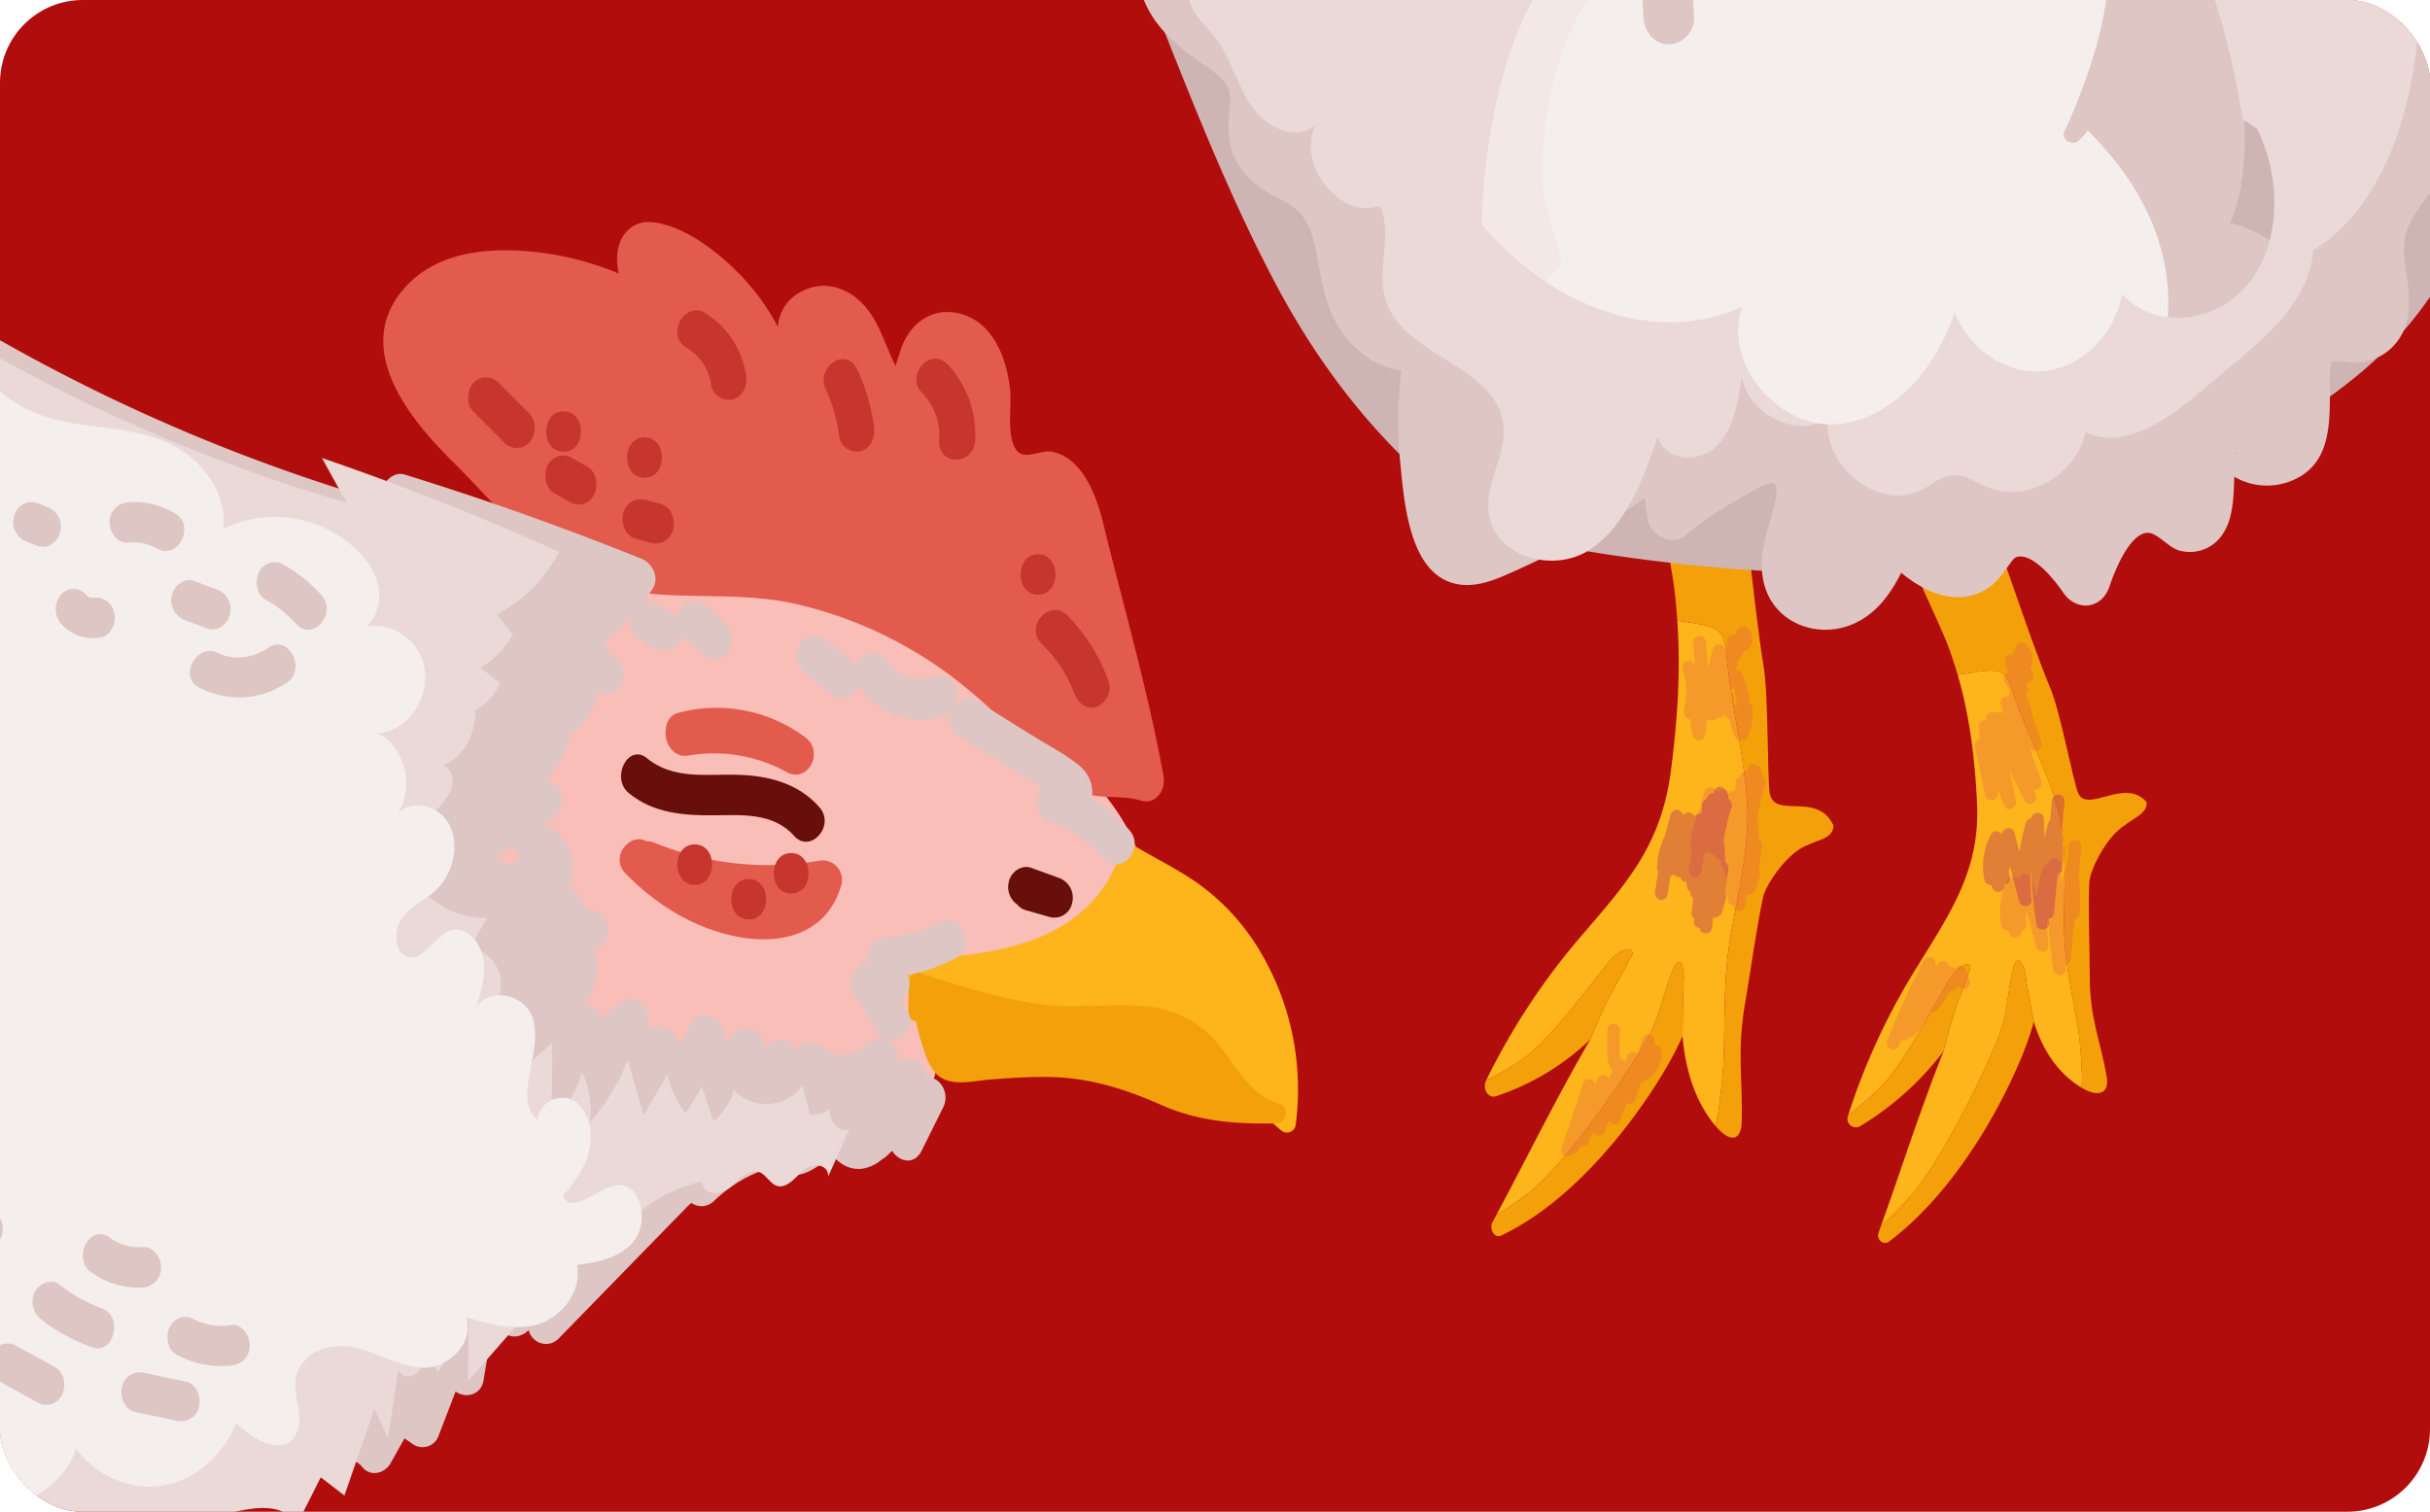 <svg xmlns="http://www.w3.org/2000/svg" xmlns:xlink="http://www.w3.org/1999/xlink" width="646" height="402" viewBox="0 0 646 402">
  <defs>
    <clipPath id="clip-path">
      <rect id="Rectángulo_353203" data-name="Rectángulo 353203" width="646" height="402" rx="22" transform="translate(650.269 2726)" fill="#fff"/>
    </clipPath>
    <clipPath id="clip-path-2">
      <rect id="Rectángulo_353412" data-name="Rectángulo 353412" width="408.739" height="1136.561" fill="none"/>
    </clipPath>
    <clipPath id="clip-path-3">
      <rect id="Rectángulo_353402" data-name="Rectángulo 353402" width="366.593" height="340.95" fill="none"/>
    </clipPath>
    <clipPath id="clip-path-4">
      <path id="Trazado_717021" data-name="Trazado 717021" d="M136.183,636.41c.988,14.917,4.036,29.454,10.149,42.946,14.361,31.7,50.61,53.99,80.725,40.242-5.2,15.15,9.574,32.053,24.53,31.245s27.156-14.571,31.957-29.875c3.691,10.049,13.946,16.795,23.916,15.731s18.8-9.846,20.6-20.481c8.854,9.873,25.58,7.525,33.775-2.99s8.472-26.435,3.083-38.882c-1.244-2.871-2.8-5.838-2.47-8.987.536-5.149,5.56-8.005,9.377-11.15,5.409-4.454,8.973-10.774,10.9-17.8Z" transform="translate(-136.183 -636.41)" fill="none"/>
    </clipPath>
    <clipPath id="clip-path-6">
      <rect id="Rectángulo_353403" data-name="Rectángulo 353403" width="20.439" height="39.047" fill="none"/>
    </clipPath>
    <clipPath id="clip-path-7">
      <rect id="Rectángulo_353404" data-name="Rectángulo 353404" width="20.439" height="39.048" fill="none"/>
    </clipPath>
    <clipPath id="clip-path-8">
      <rect id="Rectángulo_353405" data-name="Rectángulo 353405" width="26.754" height="35.303" fill="none"/>
    </clipPath>
    <clipPath id="clip-path-9">
      <rect id="Rectángulo_353406" data-name="Rectángulo 353406" width="18.772" height="30.346" fill="none"/>
    </clipPath>
    <clipPath id="clip-path-10">
      <rect id="Rectángulo_353407" data-name="Rectángulo 353407" width="21.672" height="35.926" fill="none"/>
    </clipPath>
    <clipPath id="clip-path-11">
      <rect id="Rectángulo_353408" data-name="Rectángulo 353408" width="21.672" height="35.925" fill="none"/>
    </clipPath>
    <clipPath id="clip-path-12">
      <rect id="Rectángulo_353409" data-name="Rectángulo 353409" width="22.069" height="24.627" fill="none"/>
    </clipPath>
    <clipPath id="clip-path-13">
      <rect id="Rectángulo_353410" data-name="Rectángulo 353410" width="17.849" height="44.392" fill="none"/>
    </clipPath>
    <clipPath id="clip-path-14">
      <rect id="Rectángulo_353413" data-name="Rectángulo 353413" width="376" height="364" transform="translate(0 0.084)" fill="none"/>
    </clipPath>
  </defs>
  <g id="Enmascarar_grupo_127" data-name="Enmascarar grupo 127" transform="translate(-650.269 -2726)" clip-path="url(#clip-path)">
    <rect id="Rectángulo_353210" data-name="Rectángulo 353210" width="702" height="437" transform="translate(631.269 2710)" fill="#b20d0d"/>
    <g id="Grupo_1003331" data-name="Grupo 1003331" transform="translate(916.53 2189.95)">
      <g id="Grupo_1003330" data-name="Grupo 1003330" clip-path="url(#clip-path-2)">
        <g id="Grupo_1003301" data-name="Grupo 1003301" transform="translate(37.076 534.442)">
          <g id="Grupo_1003300" data-name="Grupo 1003300" clip-path="url(#clip-path-3)">
            <path id="Trazado_717004" data-name="Trazado 717004" d="M229.436,926.971c1.088-12.786,5.624-26.3,5.549-40.962-.054-10.443-4.158-29.235-5.005-36.909-1.188-10.755-.461-12.3-9.909-13.676-1.317-.192-2.551-.388-3.738-.6.943,13.352.061,26.422-1.7,39.974-2.694,20.737-12.633,30.74-25.24,45.557a181.393,181.393,0,0,0-23.847,36.7c4.451-2.149,9.944-5.352,13.5-8.74,5.49-5.234,13.409-15.57,18.393-21.848s7.791-4.2,6.74-2.387-2.067,3.907-4.787,8.74-6.184,13.389-6.184,13.389c-8.847,15.2-16.73,31.27-24.98,46.7a78.149,78.149,0,0,0,9.272-6.45c10.314-8.423,29.707-36.455,32.927-44.771,1.513-3.908,3.868-12.783,5.353-15.173,1.676-2.695,2.389,1.451,2.265,3.671-.236,4.188-.319,15.1-.319,15.1.713,8.7,3.246,17.37,8.764,23.924.714-2.913,1.172-6.2,1.88-13.4.667-6.789.226-18.96,1.068-28.846" transform="translate(-73.773 -668.201)" fill="#feb51c"/>
            <path id="Trazado_717005" data-name="Trazado 717005" d="M246.017,959.036c.346-11.37-1.425-18.882,1.066-32.541.63-3.457,3.783-24.948,4.877-28.133.969-2.825,4.965-8.935,9.275-11.76s8.936-2.366,9.2-6.35c-4.271-9.332-15.718-1.6-16.961-8.647-.634-3.588-.369-25.961-1.589-33.435-3.093-18.946-6.514-59.157-7.7-59.224-7.051-.393-14.1-.8-21.153-1.126-2.947-.135,3.028,25.78,4.7,36.72.574,3.754.91,7.456,1.17,11.149,1.188.214,2.421.411,3.738.6,9.448,1.376,8.722,2.921,9.909,13.675.848,7.675,4.952,26.466,5.005,36.909.076,14.662-4.461,28.175-5.549,40.962-.841,9.886-.4,22.057-1.068,28.846-.708,7.2-1.166,10.485-1.879,13.4,3.728,4.429,6.8,4.231,6.965-1.044" transform="translate(-86.337 -659.067)" fill="#f4a00b"/>
            <path id="Trazado_717006" data-name="Trazado 717006" d="M216.166,943.842c-1.486,2.39-3.84,11.265-5.353,15.173-3.219,8.315-22.613,36.347-32.926,44.77a78.3,78.3,0,0,1-9.272,6.451c-.349.653-.691,1.321-1.042,1.972-.89,1.653.5,4.332,2.275,3.5,24.268-11.425,43.642-42,48.264-53.09,0,0,.084-10.916.32-15.1.125-2.22-.59-6.366-2.265-3.671" transform="translate(-74.161 -685.527)" fill="#f4a00b"/>
            <path id="Trazado_717007" data-name="Trazado 717007" d="M204.07,940.756c1.051-1.817-1.756-3.891-6.74,2.386s-12.9,16.614-18.393,21.848c-3.555,3.388-9.047,6.59-13.5,8.739-.025.049-.052.1-.077.145-.935,1.874.423,4.87,2.674,4.108a66.172,66.172,0,0,0,25.065-15.1s3.466-8.557,6.184-13.389,3.735-6.922,4.787-8.74" transform="translate(-73.666 -684.878)" fill="#f4a00b"/>
            <path id="Trazado_717008" data-name="Trazado 717008" d="M346.9,925.3c-1.114-11.04,1.043-23.682-1.536-35.96-1.837-8.745-9.087-23.326-11.233-29.52-3.006-8.68-2.555-10.185-12.091-8.619-1.329.218-2.576.409-3.782.572,3.209,10.928,4.574,22.147,5.156,34.023.892,18.171-7.183,29.425-17.061,45.485a175.4,175.4,0,0,0-17.2,37.654c4.014-3.085,8.874-7.353,11.794-11.219,4.51-5.972,10.539-16.923,14.372-23.625s6.951-5.769,6.227-3.942-1.368,3.872-3.218,8.71a134.031,134.031,0,0,0-3.8,13.013c-6.111,15.3-11.126,31.048-16.61,46.371a91.813,91.813,0,0,0,8.025-8.082c8.713-10.036,23.014-39.137,24.762-47.04.822-3.714,1.623-11.837,2.677-14.269,1.189-2.744,2.6.528,2.857,2.426.483,3.581,2.266,12.761,2.266,12.761,2.187,7.092,6.163,13.635,12.715,17.545.2-2.649.094-5.534-.44-11.779-.5-5.887-3.016-15.971-3.877-24.505" transform="translate(-101.172 -670.738)" fill="#feb51c"/>
            <path id="Trazado_717009" data-name="Trazado 717009" d="M362.061,950.6c-1.6-9.636-4.629-15.428-4.511-27.6.03-3.081-.538-22.018-.006-25,.472-2.65,3.362-8.925,7.122-12.537s8.391-4.558,7.968-7.975c-5.8-6.6-15.746,3.182-18.172-2.369-1.237-2.828-4.8-21.671-7.277-27.589-6.281-15-16.518-47.751-17.7-47.463-7.007,1.7-14.016,3.388-21.014,5.147-2.923.736,7.385,20.754,10.9,29.449,1.206,2.984,2.169,5.994,3.057,9.016,1.206-.162,2.454-.353,3.783-.571,9.535-1.566,9.085-.061,12.091,8.619,2.145,6.193,9.4,20.774,11.233,29.52,2.579,12.278.423,24.92,1.536,35.96.861,8.535,3.374,18.619,3.877,24.506.534,6.245.644,9.13.439,11.779,4.427,2.642,7.421,1.591,6.677-2.882" transform="translate(-105.341 -662.63)" fill="#f4a00b"/>
            <path id="Trazado_717010" data-name="Trazado 717010" d="M335.645,943.573c-1.054,2.433-1.854,10.555-2.677,14.269-1.748,7.9-16.048,37-24.762,47.039a91.706,91.706,0,0,1-8.025,8.082c-.233.649-.455,1.308-.689,1.955-.594,1.643,1.233,3.489,2.837,2.278,21.936-16.573,35.783-47.8,38.438-58.437,0,0-1.782-9.18-2.266-12.761-.256-1.9-1.667-5.171-2.856-2.426" transform="translate(-103.44 -685.456)" fill="#f4a00b"/>
            <path id="Trazado_717011" data-name="Trazado 717011" d="M321.494,945.065c.725-1.828-2.393-2.759-6.227,3.942s-9.861,17.654-14.372,23.625c-2.92,3.866-7.779,8.134-11.794,11.219-.016.049-.035.1-.051.144a2.25,2.25,0,0,0,3.333,2.676,78.956,78.956,0,0,0,22.093-19.883,134,134,0,0,1,3.8-13.013c1.85-4.838,2.494-6.883,3.218-8.71" transform="translate(-101.125 -685.651)" fill="#f4a00b"/>
            <path id="Trazado_717012" data-name="Trazado 717012" d="M119.919,658.958c14.734,14.684,36.442,17.9,56.647,20.176,33.88,3.823,68.814,6.957,101.472-3.245,16.778-5.241,32.393-13.849,47.884-22.4,14.155-7.816,28.489-15.763,40.236-27.154,25.224-24.461,35.387-61.763,38.37-97.665,2.033-24.463,1.262-49.075.49-73.616l-5.2-165.067-36.38,25.369a113.59,113.59,0,0,1-.915-54.389L316.923,272.42c-2.852.716-6.009,1.4-8.591-.061-2.962-1.672-4.042-5.488-4.847-8.915l-18.93-80.652a28.279,28.279,0,0,1-11.147,11.65c.572-16.178-14.737-30.858-30.041-28.807-6.315.847-12.636,4.05-18.783,2.315-5.548-1.564-9.384-6.753-12.568-11.77A203.019,203.019,0,0,1,183,78.5c-1.755-11.442-2.579-23.188-6.546-34-6.182-16.855-20.192-30.324-36.734-35.316-2.484-.75-5.233-1.3-7.585-.174-2.472,1.183-3.881,3.9-5.06,6.471a194.089,194.089,0,0,0-15.209,50.183c-10.546-3.017-18.033-14.945-16.508-26.3-21.759,25.238-44.05,51.4-54.766,83.517-15.139,45.377-4.972,95.249,5.315,142.1L44.43,251.7q-3.089,31.775-6.179,63.551l-6.739-9.023C14.374,349.843,13.969,399.161,22.874,445.4s26.645,90.039,45.07,133.073C82.936,613.495,98.028,641.9,127.4,664.788" transform="translate(-40.873 -535.782)" fill="#ceb5b3"/>
            <path id="Trazado_717013" data-name="Trazado 717013" d="M113.354,662.679c13.148,12.781,30.183,17.85,47.339,20.453a467.019,467.019,0,0,0,58.61,5.378c20.153.484,40.637-1.225,60.02-7.5s37.5-16.665,55.356-26.728c16.263-9.164,32.127-19.647,43.934-35.1,10.893-14.254,18.429-30.973,23.336-48.62,11.24-40.429,8.878-83.558,7.567-125.19q-2.466-78.365-4.932-156.731c-.163-5.176-5.589-9.243-9.982-6.18l-36.38,25.369,9.745,4.277a107.792,107.792,0,0,1-.915-50.583c1.209-5.418-3.169-10.059-8.16-8.8l-33.836,8.5-8.092,2.032c-1.679.422-5.225,2.089-6.938,1.469-2.362-.855-3.134-9.279-3.72-11.78q-8.614-36.7-17.226-73.394a6.533,6.533,0,0,0-12.125-1.71,22.974,22.974,0,0,1-8.768,9.083l9.981,6.18c.272-22.216-20-39.15-39.791-35.493-4.562.842-10.419,3.829-14.991,1.74-4.052-1.852-6.711-6.77-9.029-10.546a194.3,194.3,0,0,1-15.776-31.731,201.021,201.021,0,0,1-9.832-34.684c-2.232-11.744-2.839-23.878-5.964-35.415-5.792-21.375-21.338-38.39-40.934-45.3C135.707-.5,128.747-1.3,123.692,3.955c-4.436,4.615-6.667,11.931-9,17.922a201.694,201.694,0,0,0-11.1,40.54l8.16-5c-7.926-2.513-12.578-10.683-11.638-19.4.674-6.257-7.656-9.318-11.325-5.061-19.811,22.983-40.36,46.768-52.361,75.761-13.095,31.635-13.811,65.953-9.45,99.782,2.478,19.226,6.515,38.162,10.655,57.036,1.682,7.665,13.937,6.23,13.031-1.9l-1.478-13.273c-1.016-9.124-12.366-9.266-13.267,0q-3.089,31.776-6.179,63.551l11.325-5.061-6.739-9.023c-3.517-4.709-9.4-1.187-11.087,3.158C3.8,353.03,5.695,409.52,17.887,461.292c6.5,27.62,15.912,54.3,26.276,80.475C53.509,565.367,63,589.3,74.823,611.605c12.088,22.8,27.636,42.524,47.354,58.023,2.9,2.277,7.4.532,9.077-2.568,1.963-3.621.524-7.509-2.38-9.793C93.577,629.524,76.429,585.8,59.41,543.979c-19.639-48.259-36.448-99.34-37.472-152.586-.557-28.987,3.682-57.79,14.1-84.6l-11.088,3.158,6.739,9.023c4.022,5.385,10.8.358,11.325-5.061q3.089-31.775,6.179-63.551H35.922L37.4,263.632l13.031-1.9c-6.87-31.314-13.731-63.222-12.66-95.62a149.139,149.139,0,0,1,8.5-46c4.979-13.724,12.45-26.408,20.615-38.161,9.542-13.735,20.465-26.319,31.286-38.873l-11.324-5.06c-1.616,14.982,8.3,29.057,21.378,33.2a6.636,6.636,0,0,0,8.16-5,198.976,198.976,0,0,1,8.48-33.509,153,153,0,0,1,6.06-14.965c.516-1.088,1.206-3.277,2.3-3.612,1.868-.571,5.563,1.461,7.3,2.172,17,6.966,27.575,23.043,31.114,41.8,2.114,11.208,3.025,22.606,5.475,33.754a206.833,206.833,0,0,0,9.189,30.36,209.641,209.641,0,0,0,14.389,30.125c4.957,8.482,10.652,18.434,20.252,21.166,10.367,2.95,20.369-5.092,30.524-.757A22.274,22.274,0,0,1,264.9,193.1a6.709,6.709,0,0,0,9.982,6.181,36.679,36.679,0,0,0,13.527-14.218l-12.124-1.71q4.921,20.97,9.843,41.939c3.157,13.45,5.858,27.149,9.524,40.447,1.575,5.714,4.631,10.863,10.181,12.68,5.872,1.922,12.617-.851,18.334-2.287l38.25-9.608-8.161-8.805a124.3,124.3,0,0,0,.915,58.195c1.109,4.286,6.107,6.814,9.745,4.277l36.38-25.368-9.981-6.181,4.2,133.387c.693,22.011,1.652,44.037,1.792,66.062.126,19.852-.442,39.89-3.853,59.446-2.961,16.979-7.83,33.687-15.988,48.632-8.488,15.551-20.335,27.477-34.579,36.8a391.413,391.413,0,0,1-49.629,27.341,150.563,150.563,0,0,1-55.709,13.659c-21.795,1.156-43.64-1.077-65.289-3.614-17.146-2.009-36.21-4.858-49.525-17.8-6.329-6.152-15.741,3.94-9.381,10.122" transform="translate(-38.998 -534.442)" fill="#ceb5b3"/>
            <path id="Trazado_717014" data-name="Trazado 717014" d="M123.959,636.4a105.561,105.561,0,0,0,.578,53.7c.736,2.655,1.7,5.463,3.829,7.02,3.138,2.3,7.372.966,10.9-.54a210.406,210.406,0,0,0,45.19-26.423l2.41,16.046a87.641,87.641,0,0,1,21.987-13.478c2.238-.948,4.684-1.808,7.008-1.144,5.548,1.585,6.142,9.946,4.428,15.856s-4.494,12.5-1.7,17.907c3.123,6.053,11.737,6.208,16.9,2.1s7.726-10.928,10.042-17.39c6.009,7.674,16.648,15.8,23.358,8.839,1.575-1.634,2.524-3.87,4.1-5.5,7.031-7.3,17.99,2.01,23.682,10.559,3.344-10.588,12.083-23.7,21.132-18.241,2.189,1.319,4.015,3.693,6.52,3.814,9.7.471.788-24.662,10.49-25.151,1.914,8.943,15.886,10.321,19.27,1.9,3.528-8.776-2.741-22.665,5.353-26.571,3.915-1.889,8.8.643,12.659-1.37,7.292-3.8,2.133-15.6,2.627-24.318.914-16.162,24.372-26.55,19.05-41.691-1.255-3.57-4.02-6.33-5.307-9.887-2.06-5.694.031-12.022,1.586-17.9,14.243-53.821-17.8-113.321-1.027-166.285L370.706,388.2c-1.965,1.068-4.173,2.166-6.285,1.5-5.812-1.818-2.607-11.407-4.254-17.689-2.776-10.594-19.374-9.555-23.309-19.713-3.046-7.865,1.842-20.831-5.778-23.086-2.5-.74-5.084.5-7.568,1.3-18.535,5.981-36.437-12.886-43.149-32.464s-7.421-41.59-17.217-59.59a31.109,31.109,0,0,0-16.193,7.36c-1.468-7.507-4.495-16.626-11.566-17.432-2.032-.232-4.171.32-6.083-.459-2.589-1.055-3.857-4.112-5.129-6.765-7.793-16.249-24.3-25.779-32.95-41.515-8.076-14.691-8.259-32.66-10.453-49.575s-7.964-35.35-22.082-43.076l-19.113,52.381c-8.543-9.48-12.822-23.243-11.307-36.364A115.058,115.058,0,0,0,95.715,155.1c-7.253-2.425-12-11.442-10.216-19.406C56.687,178.643,49.3,237.349,66.444,287.037c-1.5-10.171,6.511-20.751,16.048-21.188.739,30.751-25.249,57.246-22.821,87.9,1.259,15.888,10.188,31.447,6.331,46.84a23.71,23.71,0,0,1-8.889-11.992L61.5,416.611c.4,2.529.783,5.186,0,7.607-2.855,8.79-16.789,6.143-21.344,14.054-4.072,7.073,2.411,15.377,5.954,22.774,4.062,8.481,4.222,18.434,4.295,27.98q.162,21.606.325,43.212c.048,6.3.2,13,3.414,18.258,5.762,9.436,20.027,12.159,21.776,23.3.729,4.642-1.138,9.6.339,14.026,2.27,6.812,10.575,8.2,15.655,12.928,7.015,6.532,6.783,18.069,9.66,27.572s14.861,17.844,20.641,10.029" transform="translate(-45.688 -548.38)" fill="#ddc6c3"/>
            <path id="Trazado_717015" data-name="Trazado 717015" d="M115.548,633.091a113.606,113.606,0,0,0-2.912,38.127c1.014,10.268,2.238,28.01,12.989,32.1,4.99,1.9,10.085.359,14.8-1.681,5.277-2.285,10.49-4.759,15.6-7.452a216.219,216.219,0,0,0,29.907-19.146l-9.882-4.337,2.41,16.046c.645,4.3,6.63,7.015,9.882,4.337a92.339,92.339,0,0,1,13.481-9.306c1.657-.929,8.947-5.459,10.232-4.635,1.53.981-.1,6.749-.584,8.354-1.72,5.757-3.587,11.715-2.208,17.816,2.428,10.747,13.585,14.932,22.654,11.68,10.121-3.629,14.612-14.492,18.182-24.4l-11.243,3.2c6.905,8.58,19.191,18.14,29.9,11.32,2.709-1.725,4.163-4.133,6.077-6.7.81-1.087,1.245-1.757,2.453-1.822,4.264-.233,9.508,6.492,11.662,9.629,3.5,5.1,10.253,4.451,12.3-1.734,1.322-4,5.381-14.192,10.17-14.19,2.531,0,5.458,3.859,8.172,4.653a10.4,10.4,0,0,0,9.694-2.005c4.355-3.724,4.83-9.925,5.05-15.5.084-2.12.149-5.7.339-6.881-.14.873.187-.84.231-1,.281-1.048.142.042,0-.218-.515-.922,1.163-.338-.035-.038-.683.172-1.106.84-1.962.931L326.4,664.91a17.275,17.275,0,0,0,23.376,11.483c11.632-4.9,9.8-17.711,10.064-28.61a14.927,14.927,0,0,1,.193-2.158c.051-.29.311-.785.212-.727,1.028-.614,4.98.2,6.576.114a14.181,14.181,0,0,0,13.37-10.735c1.412-5.4.121-10.958-.455-16.361-.506-4.742-.116-7.667,2.254-11.666,4.82-8.133,12.506-13.96,15.9-23.134a21.553,21.553,0,0,0,.577-13.7c-.989-3.252-2.772-5.846-4.45-8.688-1.742-2.951-1.842-5.511-1.128-8.912,1.457-6.936,3.483-13.571,4.415-20.646a150.221,150.221,0,0,0,1.3-20.77c-.106-13.965-1.894-27.857-3.853-41.636-4.218-29.663-10.226-60.659-1.167-89.978,1.979-6.406-4.977-10.862-9.882-8.2l-13.084,7.113c-1.473.8-4.173,1.527-5.234,2.845.423-.526-3.267,2.18-.112,1.416.89-.216-.575,1.85.227-.423.588-1.668.076-5.923-.081-8.048a20.662,20.662,0,0,0-3.121-10.155c-3.683-5.563-9.514-7.73-15.019-10.487-4.858-2.433-6.631-3.758-6.764-9.554-.153-6.619.591-14.249-4.3-19.272a12.448,12.448,0,0,0-11.368-3.362c-3.769.688-7.08,2.434-10.977,2.327-14.142-.388-25.119-16.567-29.392-29.591-6.517-19.862-7.589-41.4-17.446-59.985-1.631-3.076-4.61-3.795-7.6-3.336a36.666,36.666,0,0,0-17.8,8.091l9.882,4.337c-1.231-6.056-3.174-12.234-7.066-16.935a16.585,16.585,0,0,0-6.524-4.8,15.274,15.274,0,0,0-4.462-1.028c-.828-.071-3.36.173-3.676-.095-1.473-1.248-2.438-5.035-3.438-6.768a72.011,72.011,0,0,0-5.811-8.425c-4.008-5.1-8.607-9.6-13.055-14.244-4.148-4.328-8.319-8.77-11.46-14.027-3.58-5.992-5.6-12.668-6.936-19.61-2.7-13.988-2.614-28.463-6.071-42.3-3.528-14.125-10.506-27.858-22.855-34.929-4.152-2.377-8.263-.1-9.882,4.337l-19.113,52.381,11.244-3.2c-7.414-8.492-10.5-19.721-9.337-31.232.691-6.863-7.538-8.742-11.483-5.132-15.971,14.61-27.726,33.869-34.285,55.29l8.275-5.069c-3.767-1.436-6.3-6.255-5.518-10.478,1.536-8.254-7.836-12.3-12.3-5.593-29.707,44.7-37.31,105.311-19.733,156.938,1.152,3.383,3.9,5.763,7.381,5.2,2.972-.482,6.244-3.5,5.833-7.128-.714-6.3,2.917-13.384,9.321-13.929l-6.726-7.258c.281,22.367-13.279,41.6-19.507,62.173a71.4,71.4,0,0,0-2.085,34.641c2.249,11.657,8.081,23.9,5.342,35.993l9.882-4.337a16.614,16.614,0,0,1-5.8-7.655c-3.163-8.706-14.426-5.42-12.973,3.859q1.611,10.3,3.223,20.6c.5,3.169,1.58,6.857,1.371,10.1-.079,1.239-.116.99-1.364,1.72-6.462,3.782-14.979,3.666-19.517,11.666-6.535,11.523,2.874,21.658,6.694,31.83,4.276,11.389,2.659,25.547,2.749,37.546l.156,20.776c.047,6.311-.137,12.676.817,18.927,1.719,11.267,8.879,17.333,17.174,23.23,2.453,1.743,5.946,3.817,7.066,6.931.7,1.955.293,4.281.139,6.327a26.126,26.126,0,0,0,.63,9.576c1.55,5.108,5.23,8.707,9.44,11.325,3.215,2,7.277,3.378,9.62,6.648,3.028,4.226,3.573,10.383,4.577,15.432,1.162,5.84,2.7,11.208,6.227,15.916,6.468,8.631,19.4,14.038,27.334,4.412,5.737-6.96-3.745-17.262-9.513-10.264-.833,1.01-.8,1.154-1.959.93a10.352,10.352,0,0,1-3.365-1.957c-2.913-2.425-4.127-5.587-4.993-9.3-2.25-9.646-3.155-20.223-10.47-27.278-3.183-3.069-7.021-4.806-10.668-7.076-3.88-2.414-3.666-4.32-3.347-9.081.725-10.8-3.985-17.727-11.934-23.646-2.683-2-5.6-3.719-8.092-6-3.524-3.231-4.771-7.183-5.037-12.122-.661-12.29-.281-24.724-.374-37.033-.09-11.927.8-24.768-2.623-36.293-1.609-5.422-4.41-10.037-6.9-14.993-1.181-2.351-3.022-6.363-1.4-7.854,2.408-2.214,6.341-2.634,9.4-3.779,4.318-1.615,8.543-3.938,10.953-8.341,3.353-6.124,1.59-13.129.568-19.663l-3.61-23.074L48.7,389.145a33.411,33.411,0,0,0,11.981,16.329c3.559,2.6,8.9,0,9.882-4.337,3.1-13.668-1.34-26.414-4.434-39.537-2.639-11.188-1.9-21.381,1.536-32.257,6.835-21.66,19.927-41.13,19.628-64.872-.046-3.693-3.05-7.571-6.727-7.258-13.075,1.114-24.434,13.807-22.775,28.446l13.213-1.93c-16.481-48.41-9.473-103.845,18.377-145.753l-12.3-5.592C74.789,144.732,81,156.525,92,160.718c3.55,1.352,7.2-1.559,8.275-5.07A109.567,109.567,0,0,1,131.1,106.765l-11.484-5.133a55.265,55.265,0,0,0,13.278,41.5c3.779,4.328,9.491,1.6,11.243-3.2q9.557-26.19,19.113-52.381l-9.882,4.337c21.553,12.342,18.531,46.01,22.613,67.861A72.833,72.833,0,0,0,193.439,195.6c7.971,8.978,17.5,16.675,23,27.842,1.529,3.1,3.09,6.181,5.827,8.24A11.9,11.9,0,0,0,227.657,234c1.537.255,3.3-.175,4.766.184,4.231,1.039,5.322,8.268,6.118,12.184.848,4.169,6.491,7.152,9.882,4.337a28.866,28.866,0,0,1,14.587-6.628l-7.6-3.336c9.085,17.135,9.978,37.45,15.875,55.845,5.439,16.969,16.9,33.587,33.323,39.254,6.789,2.344,16.434,2.579,22.677-1.054-.91.529-.164-1.931-.47-.055a33.827,33.827,0,0,0,.23,3.517c.054,3.988-.1,7.982.668,11.916,1.45,7.4,6.676,12.168,12.772,15.221,2.441,1.223,4.97,2.248,7.352,3.606,2.008,1.145,3.491,2.128,3.916,3.57,1.076,3.655.115,8.129.658,11.942.575,4.039,2.473,7.8,5.916,9.774,5.7,3.271,11.276.2,16.463-2.615l15.7-8.535-9.882-8.2c-15.6,50.471,9.759,101.31,3.722,152.311-1.535,12.965-9.231,27.232-2.558,39.737,1.192,2.235,2.888,4.2,3.822,6.585a6.331,6.331,0,0,1,.084,3.426c-.757,2.843-3.041,5.876-5.191,8.547-5.553,6.9-12.4,14-13.989,23.382-.9,5.3.012,10.316.606,15.585.181,1.607.637,4.216.2,5.482-.177.519-.011.456.25.213-.757.7-2.19.291-3.1.252-6.289-.268-12.487.867-15.9,7.263-2.618,4.907-2.2,10.767-2.008,16.2.083,2.334.346,4.966-.3,7.223-.153.535-.7,1.475-.574,1.319a4.761,4.761,0,0,1-.894.523c-2.34.91-4.972-.249-5.412-1.923-.739-2.821-3.576-5.636-6.487-5.328-7.691.813-10.882,6.9-11.657,14.568-.279,2.758-.268,5.528-.413,8.295-.039.729-.07,1.465-.146,2.192.132-1.25-.085.35-.135.731-.047.2-.093.4-.139.6q-.323,1.025-.019.223.326-.756-.1.116a2.266,2.266,0,0,1,.818-.926c1.635-.848,2.611-.068.87-1.454a19.422,19.422,0,0,0-5.657-3.415A15.122,15.122,0,0,0,303.726,678c-7.84,4.4-12.621,14.014-15.466,22.628l12.3-1.733c-6.55-9.542-18.548-21.457-30.409-15a18.567,18.567,0,0,0-6.3,6.235c-.893,1.316-1.542,2.711-3.115,2.83-4.572.348-9.764-6.191-12.365-9.423-3.636-4.517-9.569-1.448-11.244,3.2-1.8,4.989-6.142,17.707-13.308,14.623-3.171-1.365-.978-6.685-.237-9.2,1.276-4.326,2.554-8.559,2.338-13.174-.476-10.166-7.431-18.089-17.3-15.819-9.628,2.214-19.355,9.039-27.066,15.386l9.882,4.337-2.409-16.047c-.665-4.429-6.573-6.851-9.882-4.337a217.91,217.91,0,0,1-23.7,15.738q-6.154,3.516-12.509,6.6c-3.289,1.595-8.14,4.9-11.829,4.86-1.088-.012-.915.353-1.529-1.26a47.048,47.048,0,0,1-1.606-6.151,92.029,92.029,0,0,1-2.132-14.168,100.763,100.763,0,0,1,2.691-31.172c2.222-9.039-10.752-12.895-12.973-3.859" transform="translate(-43.764 -547.002)" fill="#ddc6c3"/>
            <path id="Trazado_717016" data-name="Trazado 717016" d="M380.425,443.109c-.856-10.458-3.811-21.141-10.546-28.719s-17.849-11.21-26.595-6.609c6.438-19.525-11.265-43.055-30.3-40.271-.759-18.446-21.6-32.173-37.156-24.469a213.223,213.223,0,0,0-21.944-64.069c-4.738-8.857-10.486-17.7-18.991-22.215a85.5,85.5,0,0,0-8.2-3.443,49.015,49.015,0,0,1-9.3-4.863c-12.283-8.389-19.1-23.316-25.32-37.493q-.92-2.1-1.841-4.2l-16.775-38.243c-3.488-7.952-7.862-16.743-15.718-19.1s-17.416,8.284-11.964,14.825c-10.941-4.419-18.7-16.739-18.468-29.342a29.183,29.183,0,0,0-13.611,18.12c-1.45,5.664-1.287,11.685-2.608,17.386s-4.779,11.5-10.128,12.6-11.318-5.484-8.534-10.534A126.975,126.975,0,0,0,83.315,225.5a6.079,6.079,0,0,1-8.3-.731,180.964,180.964,0,0,0,8.893,59.677c3.678,11.224,13.127,24.171,23.208,19.332-10.392,10.627-15.177,27.249-12.192,42.358-11.228.946-19.38,15.613-14.864,26.745,1.375,3.389,3.664,6.363,4.489,9.955,2.182,9.5-6.535,19.043-4.251,28.517.919,3.817,3.587,7.22,3.343,11.155-.3,4.779-4.6,7.866-8.167,10.723-9.99,8.006-16.479,25.947-6.388,33.8-8.786,2.833-15.7,11.5-16.988,21.3s3.122,20.2,10.831,25.556c3.064,2.128,6.726,3.661,8.666,6.989,6.7,11.491-14.069,24.014-10.216,36.938,1.195,4.006,4.53,6.733,6.985,10,4.091,5.444,5.813,12.571,9.69,18.2s11.782,9.382,16.781,4.905c-4.82,10.8,6.585,25.07,17.192,21.518,3.473,7.253-.644,16.293,1.352,24.167,4.095,16.154,30.038,17.79,31.539,34.459.684,7.595-4.6,14.694-4,22.3.971,12.231,17.069,16.9,26.812,10.565s14.309-18.725,18.234-30.246c1.622,6.559,10.87,7.316,15.516,2.738s5.832-11.853,6.754-18.567c2.091,10.244,14.375,16.275,22.907,11.245-1.125,13.435,14.4,24.729,25.521,18.566,2.408-1.334,4.637-3.309,7.328-3.624,3.312-.387,6.333,1.819,9.435,3.131,10.347,4.378,23.5-2.88,26.265-14.494,10.186,4.647,21.305-3.087,30.033-10.415l10.606-8.9c9.077-7.621,18.919-16.7,19.844-29.07,15.623-9.617,23.646-29.265,26.731-48.384s2.277-38.788,5.474-57.885c1.331-7.948,3.186-16.853-1-23.551-2.781-4.454-7.948-7.271-9.2-12.47-1-4.145.867-8.37,1.95-12.489,2.807-10.674.051-22.844-7-30.918" transform="translate(-48.575 -556.057)" fill="#ead9d6"/>
          </g>
        </g>
        <g id="Grupo_1003303" data-name="Grupo 1003303" transform="translate(105.995 534.442)">
          <g id="Grupo_1003302" data-name="Grupo 1003302" clip-path="url(#clip-path-4)">
            <path id="Trazado_717017" data-name="Trazado 717017" d="M123.3,1202.352a49.281,49.281,0,0,1-7.6-12.581,20.745,20.745,0,0,1-10.17,1.444c-17.576-2.179-23.086-20.517-22.542-37.505-5.677,4.206-12.14,5.277-18.7.27-9.164-7-10.165-22.776-11.31-33.572-.623-5.873-1.1-11.825-1.438-17.805-30.53-47.17-40.595-83.987-45.849-118.763C9.742,936.73,24.471,882.909,42.574,866.231c-2.128-17.057-9.141-71.006,41.865-97.391,12.757-31.717,31.864-48.286,62.822-56.8-5.676-6.33-7.327-20.041,2.734-29.316-1.1-6.57-3.857-12.646-4.795-19.377-1.028-7.39.014-39.373,15.882-55.548-10.072-29.871-4.707-58.149,8.211-85.164a179.5,179.5,0,0,1,17.161-20.179c22.5-22.679,56.374-36.78,81.987-11.078,6.87,6.894,11.717,16,14.647,25.931-.006.049-.045.081-.043.133.3,9.473.791,18.448-2.375,27.526-2.966,8.506-4.674,15.069-12.975,25.4.37-.228,24.373,15.806,27.225,32.358,2.6,15.082-10.218,43.164-10.9,44.318-1.5,2.55,1.828,4.511,3.641,2.876a33.655,33.655,0,0,0,2.375-2.66c13.26,13.1,24.662,31.958,20.572,55.641-.027.154,34.692,17.126,41.747,38.218,6.86,20.507,1.474,38.54-9,55.695a28.868,28.868,0,0,0-14.479-13.849c-.463-.194-.7.51-.425.831,11.5,13.609,17.324,29,13.871,47.457a83.712,83.712,0,0,1-6.868,21.542C318.6,840.354,288.4,819.634,269.3,840.754c13.423,1.251,28.628,12.4,38.449,27.22,10.856,16.384,17.654,46.754,3.7,66.845,8.654,9.856,17.195,30.391,15.882,46.695-1.5,18.665-26.046,32.608-26.061,32.644-.142.359,7.776,22.356-7.939,36.968-13.445,12.5-32.23,8.357-42.5-2.923-13.2-14.5-16.868-42.26-12.406-59.149.9-3.388-3.33-4.62-4.944-2.093-15.489,24.25-13.442,59.114,4.155,79.851-2.1,11.45-6.814,35.141-54.453,49.3-.918,41.742-25.913,71.593-59.892,86.243" transform="translate(-107.256 -610.966)" fill="#f4eeed"/>
            <path id="Trazado_717018" data-name="Trazado 717018" d="M159.821,616.389c-15.868,16.176-16.91,48.158-15.882,55.548.936,6.731,3.693,12.807,4.794,19.377-10.062,9.275-8.411,22.986-2.735,29.316-30.957,8.515-50.064,25.084-62.822,56.8-51.005,26.385-43.993,80.334-41.864,97.391C23.21,891.5,8.481,945.321,4.427,992.432c-1-6.633-1.848-13.2-2.607-19.74C-.46,953.051-4.242,912.46,16.757,873.1c-2.849-36.969,13.587-85.016,41.869-114.927C70.235,745.9,84.143,736.449,97.583,726.6c9.966-7.306,20.5-16.023,31.554-22.488-4.131-22.959-.131-64.262,14.167-86.474-4.925-37.207,3.37-57.348,24.728-86.409-12.918,27.015-18.283,55.293-8.211,85.164" transform="translate(-105.995 -619.557)" fill="#f4e8e6"/>
            <path id="Trazado_717019" data-name="Trazado 717019" d="M361.26,679.5c11.6,2.231,34.05,19.763,34.963,38.934,18.365,7.44,31.936,55.159,18.38,71.434,5.434,10.92,10.149,20.984,10.861,33.625.722,12.813-1.076,34.482-17.154,33.917a2.445,2.445,0,0,0-.418.077l0,0c10.717,25.584-5.082,41.464-11.672,44.368-9.647-14.394-21.164-16.056-21.072-15.866,4.222,8.734,12.117,20.767,14.071,30.576,1.5,7.549,1.926,21.158-7.386,37.437,8.267,11.542,10.975,31.445,8.731,45.325-2.911,18-12.427,28.632-28.387,41.124-1.393,14.275-7.2,22.847-19.139,31.586-11.831,8.658-23.135,12.352-37.3,10.733A74.544,74.544,0,0,1,295,1120.556c-18.034,13.061-47.466,32.405-65.858,47.188-18.419,35.939-39.24,57.979-57.3,51.917a32.362,32.362,0,0,1-15.054-9.734c33.979-14.651,58.975-44.5,59.892-86.243,47.638-14.155,52.357-37.846,54.453-49.3-17.6-20.737-19.645-55.6-4.155-79.851,1.613-2.527,5.839-1.295,4.944,2.093-4.462,16.889-.8,44.647,12.405,59.149,10.268,11.281,29.053,15.426,42.5,2.923,15.714-14.612,7.8-36.609,7.938-36.968.015-.036,24.557-13.979,26.062-32.644,1.313-16.3-7.228-36.838-15.883-46.695,13.95-20.092,7.152-50.461-3.7-66.845-9.822-14.824-25.026-25.968-38.449-27.22,19.1-21.12,49.3-.4,66.163,12.044a83.684,83.684,0,0,0,6.868-21.542c3.453-18.456-2.366-33.849-13.87-47.457-.272-.321-.039-1.025.424-.831a28.87,28.87,0,0,1,14.48,13.849c10.471-17.155,15.857-35.187,9-55.695-7.056-21.092-41.775-38.065-41.748-38.218,4.09-23.683-7.312-42.545-20.571-55.64a33.774,33.774,0,0,1-2.376,2.659c-1.812,1.636-5.144-.326-3.64-2.876.679-1.153,13.5-29.236,10.9-44.317-2.852-16.552-26.855-32.587-27.225-32.358,8.3-10.334,10.009-16.9,12.976-25.4,3.165-9.078,2.677-18.054,2.374-27.526,0-.052.037-.085.043-.133a77.323,77.323,0,0,1,1.512,38.012c27.43,15.417,40.672,53.263,46.625,88.99.153.095.305.212.456.307.272,10.132-.458,19.924-3.917,27.3" transform="translate(-140.751 -618.541)" fill="#ddc6c3"/>
            <path id="Trazado_717020" data-name="Trazado 717020" d="M459.935,936.684c14.918,25.964,8.075,65.165-19.35,94.377-3.9,27.086-46.065,81.047-106.217,113.785a74.547,74.547,0,0,0,10.729-37.8c14.164,1.619,25.468-2.074,37.3-10.733,11.94-8.739,17.746-17.311,19.139-31.586,15.96-12.491,25.476-23.121,28.387-41.124,2.245-13.88-.464-33.782-8.73-45.325,9.312-16.279,8.888-29.888,7.385-37.437-1.954-9.809-9.848-21.843-14.071-30.576-.092-.189,11.426,1.473,21.072,15.867,6.589-2.9,22.388-18.784,11.672-44.368l0,0a2.5,2.5,0,0,1,.418-.076c16.076.565,17.875-21.1,17.154-33.917-.712-12.641-5.427-22.705-10.861-33.625,13.555-16.274-.015-63.994-18.381-71.434-.911-19.17-23.364-36.7-34.962-38.934,3.46-7.38,4.189-17.172,3.917-27.3,55.943,35.466,110.236,160.836,55.394,260.2" transform="translate(-180.115 -642.83)" fill="#ceb5b3"/>
          </g>
        </g>
        <g id="Grupo_1003329" data-name="Grupo 1003329" transform="translate(37.076 534.442)">
          <g id="Grupo_1003328" data-name="Grupo 1003328" clip-path="url(#clip-path-3)">
            <path id="Trazado_717022" data-name="Trazado 717022" d="M220.772,616.348a77.26,77.26,0,0,0-1.584,22.161c.3,3.907,2.875,7.258,6.727,7.258a7.064,7.064,0,0,0,6.727-7.258,63.28,63.28,0,0,1,1.1-18.3c1.941-9.091-11.027-12.973-12.973-3.859" transform="translate(-85.616 -632.363)" fill="#ddc6c3"/>
            <g id="Grupo_1003306" data-name="Grupo 1003306" transform="translate(145.635 204.73)" opacity="0.32" style="mix-blend-mode: multiply;isolation: isolate">
              <g id="Grupo_1003305" data-name="Grupo 1003305">
                <g id="Grupo_1003304" data-name="Grupo 1003304" clip-path="url(#clip-path-6)">
                  <path id="Trazado_717023" data-name="Trazado 717023" d="M236.874,908.925q1.1-6.981,2.192-13.962a18.25,18.25,0,0,0-1.689,7.074q1.8-6.763,3.6-13.526l-.395,8.62a29.816,29.816,0,0,1,3.565-7.956l.718,7.879a25.576,25.576,0,0,0,2.238-7.529q.183,3.757.366,7.515a39.838,39.838,0,0,0,1.9-11.349l.163,5.518q.536-3.532,1.071-7.064c-.6.72.816,1.7,1.478,1.039s.544-1.8.374-2.75c.593.156.676,1.036.532,1.676s-.367,1.386.017,1.9,1.4-.214.907-.6a103.647,103.647,0,0,0-2.719,12.514l.675-2.459a38.6,38.6,0,0,1-.338,12,11.25,11.25,0,0,1,1.552-5.332q-.814,5.589-1.629,11.179l1.053-3.567q-.743,1.936-1.484,3.873a22.287,22.287,0,0,1,.2-8.618,55.27,55.27,0,0,0-2.5,12.855q.044-3.692.089-7.383-.787,2.96-1.573,5.919.365-3.673.73-7.346l-1.342,5,1.371-11.821a9.857,9.857,0,0,0-1.762,6.428q.025-4.056.05-8.113a14.261,14.261,0,0,0-.886,6.48q-.52-2.651-1.038-5.3l-.872,2.361-.785-3.486-1.266,2.225c-.046-1.5-2.663-1.485-2.7.011q-.43-1.45-.861-2.9" transform="translate(-235.22 -880.559)" fill="#e25b4d"/>
                  <path id="Trazado_717024" data-name="Trazado 717024" d="M238.024,909.049q1.1-6.981,2.192-13.962a1.883,1.883,0,0,0-.974-2.141,1.612,1.612,0,0,0-2.1.742,21.391,21.391,0,0,0-1.918,7.99,1.676,1.676,0,0,0,3.3.482q1.8-6.763,3.6-13.526l-3.3-.482-.395,8.62a1.676,1.676,0,0,0,3.3.482,29.248,29.248,0,0,1,3.4-7.523l-3.134-.916q.36,3.94.718,7.879c.148,1.626,2.311,2.677,3.134.916a28.217,28.217,0,0,0,2.407-7.962l-3.3-.482.366,7.514a1.677,1.677,0,0,0,3.3.483,42.9,42.9,0,0,0,1.957-11.831h-3.364l.163,5.518c.058,1.944,2.984,2.587,3.3.482q.536-3.532,1.071-7.064c.3-1.993-1.972-3.189-3.074-1.4-1.206,1.958.707,4.1,2.582,3.964,2.488-.178,2.683-3.221,2.344-5.241l-2.069,2.232.2.09-.743-.466c-.213-.2-.09-.277-.2.243a5.621,5.621,0,0,0-.144,1.469,2.572,2.572,0,0,0,1.72,2.409,2.334,2.334,0,0,0,2.255-3.8,1.652,1.652,0,0,0-2.811.8,106.847,106.847,0,0,0-2.719,12.513c-.351,2.261,2.616,3.25,3.243.965l.675-2.459-3.3-.482a38.177,38.177,0,0,1-.278,11.522l3.3.482a9.736,9.736,0,0,1,1.323-4.416l-3.074-1.4q-.814,5.59-1.629,11.179c-.33,2.264,2.572,3.241,3.243.965l1.053-3.567a1.859,1.859,0,0,0-1.174-2.232,1.712,1.712,0,0,0-2.069,1.267q-.743,1.936-1.484,3.874h3.243a20.646,20.646,0,0,1,.2-7.654,1.693,1.693,0,1,0-3.243-.965,58.92,58.92,0,0,0-2.561,13.337h3.363q.044-3.691.09-7.382a1.676,1.676,0,0,0-3.3-.482q-.787,2.959-1.573,5.919l3.3.482.731-7.345c.207-2.083-2.793-2.386-3.3-.482l-1.343,5,3.3.482,1.371-11.821a1.8,1.8,0,0,0-1.234-1.749,1.705,1.705,0,0,0-1.9.833,11.791,11.791,0,0,0-1.992,7.343,1.683,1.683,0,1,0,3.363,0q.024-4.056.05-8.112a1.767,1.767,0,0,0-1.458-1.782,1.717,1.717,0,0,0-1.845,1.3,16.171,16.171,0,0,0-.946,6.962l3.3-.482q-.52-2.653-1.038-5.3a1.724,1.724,0,0,0-1.621-1.332,1.784,1.784,0,0,0-1.622,1.332l-.872,2.361h3.243l-.785-3.486a1.657,1.657,0,0,0-3.074-.433l-1.266,2.225,3.134.915a3.034,3.034,0,0,0-6.061.012l3.3-.482q-.43-1.451-.861-2.9a1.692,1.692,0,1,0-3.243.964q.431,1.451.861,2.9c.606,2.04,3.1,1.507,3.3-.482-.056.557-.339.4-.479.729l.162-.052c-.136.012-.143.016-.02.013.1,0,.115,0,.033-.008-.108-.019-.072,0,.109.043-.1-.259-.423-.288-.471-.736.184,1.711,2.194,2.567,3.134.916l1.266-2.225-3.074-.433.785,3.486c.427,1.9,2.676,1.534,3.243,0l.873-2.361h-3.243q.52,2.652,1.038,5.3a1.676,1.676,0,0,0,3.3-.482,13.605,13.605,0,0,1,.826-6l-3.3-.482q-.026,4.056-.05,8.112h3.363a8.5,8.5,0,0,1,1.533-5.511l-3.134-.916q-.685,5.91-1.371,11.821c-.24,2.078,2.793,2.382,3.3.482l1.342-5-3.3-.482-.731,7.345c-.207,2.081,2.8,2.39,3.3.483q.786-2.96,1.573-5.92l-3.3-.482-.089,7.382a1.683,1.683,0,1,0,3.363,0,54.726,54.726,0,0,1,2.442-12.372l-3.243-.965a25.619,25.619,0,0,0-.2,9.583,1.717,1.717,0,0,0,1.621,1.333,1.791,1.791,0,0,0,1.622-1.333q.741-1.936,1.484-3.873l-3.243-.965-1.053,3.567,3.243.965q.815-5.589,1.629-11.179c.284-1.948-2.007-3.256-3.074-1.4a13.812,13.812,0,0,0-1.782,6.247c-.1,2.019,2.937,2.5,3.3.483a41.294,41.294,0,0,0,.4-12.487,1.8,1.8,0,0,0-1.458-1.782,1.692,1.692,0,0,0-1.845,1.3l-.675,2.459,3.243.965a106.913,106.913,0,0,1,2.719-12.514l-2.811.8.105.124-.433-.8c.009.045.019.091.027.135v-.964l1.161-.809.743.466c.145.129.023.454.156.316a2.653,2.653,0,0,0,.148-.691,4.476,4.476,0,0,0,.03-1.61,2.794,2.794,0,0,0-1.757-2.172c-1.3-.594-2.267,1.053-2.069,2.231.023.134.047,1.042.048,1.043.081.07.547-.4.788-.331.172.047.394.465.257.117q.114.458.23.916l-.1.4-3.074-1.4q-.536,3.532-1.071,7.064l3.3.483q-.082-2.76-.163-5.518a1.683,1.683,0,1,0-3.364,0,39.235,39.235,0,0,1-1.836,10.866l3.3.482q-.182-3.758-.366-7.514a1.781,1.781,0,0,0-1.458-1.782,1.666,1.666,0,0,0-1.845,1.3,25.1,25.1,0,0,1-2.068,7.094l3.134.915-.718-7.879c-.163-1.795-2.157-2.464-3.134-.915a32.711,32.711,0,0,0-3.734,8.39l3.3.482.395-8.62a1.676,1.676,0,0,0-3.3-.483q-1.8,6.763-3.6,13.526l3.3.483a16.6,16.6,0,0,1,1.459-6.159l-3.074-1.4q-1.1,6.981-2.192,13.962a1.891,1.891,0,0,0,1.174,2.232,1.684,1.684,0,0,0,2.069-1.267" transform="translate(-234.749 -880.201)" fill="#e25b4d"/>
                </g>
              </g>
            </g>
            <g id="Grupo_1003309" data-name="Grupo 1003309" transform="translate(136.666 210.778)" opacity="0.32" style="mix-blend-mode: multiply;isolation: isolate">
              <g id="Grupo_1003308" data-name="Grupo 1003308">
                <g id="Grupo_1003307" data-name="Grupo 1003307" clip-path="url(#clip-path-7)">
                  <path id="Trazado_717025" data-name="Trazado 717025" d="M225.35,916.127q1.1-6.981,2.192-13.962a18.251,18.251,0,0,0-1.689,7.074q1.8-6.763,3.6-13.526l-.395,8.619a29.818,29.818,0,0,1,3.565-7.956q.358,3.939.718,7.879a25.576,25.576,0,0,0,2.238-7.529q.183,3.758.366,7.515a39.835,39.835,0,0,0,1.9-11.349l.163,5.518q.536-3.532,1.071-7.064c-.6.72.816,1.7,1.478,1.039s.544-1.8.374-2.75c.593.156.676,1.036.532,1.676s-.367,1.386.017,1.9,1.4-.214.907-.6a103.649,103.649,0,0,0-2.719,12.514l.675-2.459a38.6,38.6,0,0,1-.338,12,11.249,11.249,0,0,1,1.552-5.332q-.814,5.589-1.629,11.179l1.053-3.567q-.743,1.936-1.484,3.873a22.285,22.285,0,0,1,.2-8.618,55.268,55.268,0,0,0-2.5,12.854q.044-3.692.089-7.383-.787,2.96-1.573,5.92.365-3.673.73-7.345-.671,2.5-1.342,5l1.371-11.821a9.858,9.858,0,0,0-1.762,6.428q.025-4.056.05-8.113a14.261,14.261,0,0,0-.886,6.48q-.52-2.652-1.038-5.3-.437,1.18-.873,2.361l-.785-3.486-1.266,2.225c-.046-1.5-2.663-1.485-2.7.011q-.43-1.45-.861-2.9" transform="translate(-223.696 -887.761)" fill="#a5086d"/>
                  <path id="Trazado_717026" data-name="Trazado 717026" d="M226.5,916.252q1.1-6.981,2.192-13.962a1.883,1.883,0,0,0-.974-2.141,1.612,1.612,0,0,0-2.1.742,21.392,21.392,0,0,0-1.918,7.99,1.676,1.676,0,0,0,3.3.482q1.8-6.763,3.6-13.526l-3.3-.482-.395,8.62a1.676,1.676,0,0,0,3.3.482,29.245,29.245,0,0,1,3.4-7.523l-3.134-.916q.36,3.94.718,7.879c.148,1.626,2.311,2.677,3.134.916a28.216,28.216,0,0,0,2.407-7.962l-3.3-.482q.183,3.758.366,7.514a1.677,1.677,0,0,0,3.3.483,42.9,42.9,0,0,0,1.957-11.831h-3.364l.163,5.518c.058,1.944,2.984,2.587,3.3.482q.536-3.532,1.071-7.064c.3-1.993-1.972-3.189-3.074-1.4-1.206,1.958.707,4.1,2.582,3.964,2.488-.178,2.683-3.221,2.344-5.241l-2.069,2.232.2.09-.743-.466c-.213-.2-.09-.277-.2.243a5.619,5.619,0,0,0-.144,1.469,2.572,2.572,0,0,0,1.72,2.409,2.334,2.334,0,0,0,2.255-3.8,1.652,1.652,0,0,0-2.811.8,106.852,106.852,0,0,0-2.719,12.514c-.351,2.261,2.616,3.25,3.243.965l.675-2.459-3.3-.482a38.176,38.176,0,0,1-.278,11.522l3.3.482a9.735,9.735,0,0,1,1.323-4.415l-3.074-1.4q-.814,5.59-1.629,11.179c-.33,2.264,2.572,3.241,3.243.965l1.053-3.567a1.859,1.859,0,0,0-1.174-2.232,1.712,1.712,0,0,0-2.069,1.267q-.742,1.936-1.484,3.874h3.243a20.646,20.646,0,0,1,.2-7.654,1.693,1.693,0,1,0-3.243-.965,58.921,58.921,0,0,0-2.561,13.336h3.363q.044-3.691.09-7.382a1.676,1.676,0,0,0-3.3-.482q-.787,2.959-1.573,5.919l3.3.482.731-7.345c.207-2.083-2.793-2.386-3.3-.482l-1.343,5,3.3.482,1.371-11.821a1.8,1.8,0,0,0-1.234-1.749,1.705,1.705,0,0,0-1.9.833,11.791,11.791,0,0,0-1.992,7.343,1.683,1.683,0,1,0,3.363,0q.024-4.056.05-8.112A1.767,1.767,0,0,0,234.5,905.6a1.717,1.717,0,0,0-1.845,1.3,16.169,16.169,0,0,0-.946,6.962l3.3-.482q-.52-2.653-1.038-5.3a1.724,1.724,0,0,0-1.621-1.332,1.784,1.784,0,0,0-1.622,1.332l-.872,2.361H233.1l-.785-3.486a1.657,1.657,0,0,0-3.074-.433l-1.266,2.225,3.134.915a3.034,3.034,0,0,0-6.061.012l3.3-.482q-.43-1.451-.861-2.9a1.692,1.692,0,1,0-3.243.964q.431,1.451.861,2.9c.606,2.04,3.1,1.507,3.3-.482-.056.557-.339.4-.479.729l.162-.052c-.136.012-.143.016-.02.013.1,0,.115,0,.033-.008-.108-.018-.072,0,.109.043-.1-.259-.423-.288-.471-.736.184,1.711,2.194,2.567,3.134.916l1.266-2.225-3.074-.433.785,3.486c.427,1.9,2.676,1.534,3.243,0q.435-1.181.872-2.361h-3.243q.52,2.652,1.038,5.3a1.676,1.676,0,0,0,3.3-.482,13.606,13.606,0,0,1,.826-6l-3.3-.482q-.026,4.056-.05,8.112h3.363a8.5,8.5,0,0,1,1.532-5.511l-3.134-.916q-.685,5.91-1.371,11.821c-.241,2.078,2.793,2.382,3.3.482q.67-2.5,1.342-5l-3.3-.482-.731,7.345c-.207,2.081,2.8,2.39,3.3.483q.786-2.96,1.573-5.92l-3.3-.482-.089,7.382a1.683,1.683,0,1,0,3.363,0,54.723,54.723,0,0,1,2.442-12.372l-3.243-.965a25.618,25.618,0,0,0-.2,9.583,1.717,1.717,0,0,0,1.621,1.333,1.791,1.791,0,0,0,1.622-1.333l1.484-3.873-3.243-.965-1.053,3.567,3.243.965q.815-5.589,1.629-11.179c.284-1.947-2.007-3.256-3.074-1.4a13.812,13.812,0,0,0-1.782,6.247c-.1,2.019,2.937,2.5,3.3.483a41.3,41.3,0,0,0,.4-12.487,1.8,1.8,0,0,0-1.458-1.782,1.692,1.692,0,0,0-1.845,1.3l-.675,2.459,3.243.965a106.92,106.92,0,0,1,2.719-12.514l-2.811.8.105.124q-.216-.4-.433-.8c.009.045.019.091.027.135v-.964l1.161-.81.743.466c.145.129.023.454.156.316a2.654,2.654,0,0,0,.148-.691,4.476,4.476,0,0,0,.03-1.61,2.794,2.794,0,0,0-1.757-2.172c-1.3-.594-2.267,1.053-2.069,2.231.023.134.047,1.042.048,1.043.081.07.547-.4.788-.331.172.047.394.465.257.117q.114.458.23.916c-.034.133-.068.266-.1.4l-3.074-1.4q-.536,3.532-1.071,7.064l3.3.483-.163-5.518a1.683,1.683,0,1,0-3.364,0,39.236,39.236,0,0,1-1.836,10.866l3.3.482q-.182-3.758-.366-7.514a1.781,1.781,0,0,0-1.458-1.782,1.666,1.666,0,0,0-1.845,1.3,25.1,25.1,0,0,1-2.068,7.094l3.134.915q-.358-3.939-.718-7.879c-.163-1.795-2.157-2.464-3.134-.915a32.711,32.711,0,0,0-3.734,8.39l3.3.482.395-8.62a1.676,1.676,0,0,0-3.3-.483q-1.8,6.763-3.6,13.526l3.3.483a16.6,16.6,0,0,1,1.459-6.159l-3.074-1.4q-1.1,6.981-2.192,13.962a1.891,1.891,0,0,0,1.174,2.232,1.685,1.685,0,0,0,2.069-1.267" transform="translate(-223.225 -887.403)" fill="#a5086d"/>
                </g>
              </g>
            </g>
            <g id="Grupo_1003312" data-name="Grupo 1003312" transform="translate(111.649 273.792)" opacity="0.32" style="mix-blend-mode: multiply;isolation: isolate">
              <g id="Grupo_1003311" data-name="Grupo 1003311">
                <g id="Grupo_1003310" data-name="Grupo 1003310" clip-path="url(#clip-path-8)">
                  <path id="Trazado_717027" data-name="Trazado 717027" d="M194.435,996.507q2.867-8.524,5.734-17.049l-3.243-.965a150.383,150.383,0,0,0-4.3,16.192,1.7,1.7,0,0,0,3.074,1.4,50.242,50.242,0,0,0,6.108-15.521c.482-2.269-2.673-3.228-3.243-.964l-3.311,13.139c-.488,1.936,2.187,3.271,3.074,1.4a81.622,81.622,0,0,0,5.581-15.791l-3.3-.482q-.545,6.273-1.091,12.545a1.755,1.755,0,0,0,1.459,1.782,1.708,1.708,0,0,0,1.845-1.3l5.6-16.719-3.3-.483a69.818,69.818,0,0,1-1.527,13.268c-.407,1.9,2.228,3.345,3.074,1.4a80.7,80.7,0,0,0,5.1-16.1l-3.3-.482a42.355,42.355,0,0,1-.834,9.767,1.692,1.692,0,1,0,3.243.964l5.088-14.942-3.3-.482q-.409,3.452-.818,6.9a1.8,1.8,0,0,0,1.235,1.749,1.694,1.694,0,0,0,1.9-.834l2.618-4.017-3.134-.916c.159,2.912-2.518,5.652-5.219,4.43a4.5,4.5,0,0,1-2.51-3.2,18.273,18.273,0,0,1-.021-3.27q.019-1.864.037-3.727a1.683,1.683,0,1,0-3.363,0q-.025,2.484-.05,4.969a10.8,10.8,0,0,0,.437,3.945,8.018,8.018,0,0,0,4.918,4.905c4.639,1.522,9.412-2.955,9.134-8.052a1.677,1.677,0,0,0-3.134-.916l-2.619,4.017,3.134.916q.409-3.452.818-6.9a1.751,1.751,0,0,0-1.459-1.782,1.709,1.709,0,0,0-1.845,1.3l-5.088,14.943,3.243.964a46.717,46.717,0,0,0,.953-10.731c-.056-1.974-2.882-2.553-3.3-.482a76.349,76.349,0,0,1-4.76,15.235l3.074,1.4a75.1,75.1,0,0,0,1.647-14.233,1.677,1.677,0,0,0-3.3-.482q-2.8,8.36-5.6,16.72l3.3.482,1.09-12.545a1.676,1.676,0,0,0-3.3-.482,76.99,76.99,0,0,1-5.243,14.924l3.074,1.4,3.311-13.14-3.243-.964a47.15,47.15,0,0,1-5.769,14.654l3.074,1.4a150.374,150.374,0,0,1,4.3-16.192,1.855,1.855,0,0,0-1.174-2.232,1.7,1.7,0,0,0-2.069,1.267l-5.734,17.049c-.739,2.2,2.509,3.146,3.243.965" transform="translate(-191.083 -962.44)" fill="#e25b4d"/>
                </g>
              </g>
            </g>
            <g id="Grupo_1003315" data-name="Grupo 1003315" transform="translate(143.857 168.144)" opacity="0.32" style="mix-blend-mode: multiply;isolation: isolate">
              <g id="Grupo_1003314" data-name="Grupo 1003314">
                <g id="Grupo_1003313" data-name="Grupo 1003313" clip-path="url(#clip-path-9)">
                  <path id="Trazado_717028" data-name="Trazado 717028" d="M232.569,848.015a19.415,19.415,0,0,1,.377,11.055l3.243.965q.645-4.4,1.287-8.806l-3.3-.482a69.5,69.5,0,0,0,1.069,14.935,1.662,1.662,0,0,0,3.243,0c1.467-8.188.939-16.49.328-24.742-.17-2.3-3.475-2.353-3.364,0a82.866,82.866,0,0,0,3.269,19.526,1.677,1.677,0,0,0,3.3-.483,47,47,0,0,1,1.849-16.3l-3.3-.482q-.2,8.04-.393,16.081a1.7,1.7,0,0,0,2.531,1.567,6.146,6.146,0,0,0,2.971-5.82l-2.871,1.283c.281.279.066,1.313.084,1.753a3.733,3.733,0,0,0,1.066,2.594c1.383,1.389,3.7,1.264,4.293-.9l-3.3-.482a19.149,19.149,0,0,0,1.537,6.743c.676,1.594,2.593.834,3.074-.433a26.568,26.568,0,0,0,1.577-7.059l-3.3.482a8.606,8.606,0,0,1-.888,5.165l3.074,1.4a28.068,28.068,0,0,0-1.673-16.377,1.62,1.62,0,0,0-2.3-.651l-2.407,1.9,2.53,1.567q-.043-3.526-.086-7.051h-3.363q.092,2.42.185,4.839a1.677,1.677,0,0,0,3.3.483,32.978,32.978,0,0,0,1.561-9.727H244.4l.156,3.959a1.678,1.678,0,0,0,3.134.916,15.445,15.445,0,0,0,2.351-6.795l-3.3.482.6,2.71a1.651,1.651,0,0,0,2.811.8,3.842,3.842,0,0,0-.685-5.733c-1.875-1.176-3.57,1.958-1.7,3.133.046.029.026.01,0,.034l2.811.8-.6-2.71a1.678,1.678,0,0,0-1.845-1.3,1.812,1.812,0,0,0-1.459,1.783,11.5,11.5,0,0,1-1.893,4.962l3.134.916-.156-3.959a1.683,1.683,0,1,0-3.364,0,29.488,29.488,0,0,1-1.44,8.762l3.3.482q-.092-2.419-.185-4.839a1.683,1.683,0,1,0-3.363,0l.086,7.051c.016,1.263,1.458,2.411,2.53,1.567l2.408-1.9-2.3-.651a23.6,23.6,0,0,1,1.334,13.581c-.382,1.937,2.112,3.279,3.074,1.4a12.954,12.954,0,0,0,1.227-7.96,1.669,1.669,0,0,0-1.845-1.3,1.8,1.8,0,0,0-1.459,1.782,23.153,23.153,0,0,1-1.456,6.094l3.074-.433a14.132,14.132,0,0,1-1.077-4.912,1.677,1.677,0,0,0-3.3-.483q.51-.927,1.216-.794a.027.027,0,0,1,.033.016c-.005.018-.005.034-.01.05a5.508,5.508,0,0,0,.019-1.278,4.213,4.213,0,0,0-1.08-3.046,1.688,1.688,0,0,0-2.871,1.283,2.564,2.564,0,0,1-1.3,2.686l2.53,1.567.392-16.081a1.676,1.676,0,0,0-3.3-.482,50.072,50.072,0,0,0-1.969,17.264l3.3-.482a78.663,78.663,0,0,1-3.148-18.562H235.45c.585,7.9,1.2,15.94-.207,23.778h3.243a64.992,64.992,0,0,1-.95-13.971c.076-2-3-2.529-3.3-.483q-.643,4.4-1.287,8.806a1.9,1.9,0,0,0,1.174,2.232,1.694,1.694,0,0,0,2.069-1.267,23.113,23.113,0,0,0-.377-12.985,1.692,1.692,0,1,0-3.243.965" transform="translate(-232.464 -836.635)" fill="#e25b4d"/>
                </g>
              </g>
            </g>
            <g id="Grupo_1003318" data-name="Grupo 1003318" transform="translate(228.342 224.953)" opacity="0.32" style="mix-blend-mode: multiply;isolation: isolate">
              <g id="Grupo_1003317" data-name="Grupo 1003317">
                <g id="Grupo_1003316" data-name="Grupo 1003316" clip-path="url(#clip-path-10)">
                  <path id="Trazado_717029" data-name="Trazado 717029" d="M359.313,906.1l-2.8,29.545,3.3-.482a141.447,141.447,0,0,1-2.632-24.251,1.683,1.683,0,1,0-3.363,0,142.04,142.04,0,0,0,1.371,28.008c.294,2,3.524,1.553,3.3-.482l-2.821-26.018c-.214-1.971-2.681-2.539-3.3-.482a50.547,50.547,0,0,0-1.846,20.289l3.3-.482q-2.219-8.607-4.437-17.214a1.657,1.657,0,0,0-3.074-.433,19.557,19.557,0,0,0-1.464,13.021c.533,2.288,3.646,1.305,3.243-.964q-.957-5.4-1.916-10.794a1.655,1.655,0,0,0-3.074-.433,18.048,18.048,0,0,0-1.712,12.2,1.676,1.676,0,0,0,3.3-.482l-.163-4.939-3.3.483q1.1,3.375,2.2,6.749a1.664,1.664,0,0,0,3.243,0l1.065-3.854q.239-.866.479-1.734a10.859,10.859,0,0,0,.521-1.879c.03-.417.416-.191-.284.029a.929.929,0,0,1-.437-.013c-.177-.034-.149,0-.217-.13.043.082.146.142.2.218.289.414-.1-.161.077.095.084.12.161.246.239.37.163.257.317.521.481.777.736,1.149,1.671,2.344,3.089,2.348,1.338,0,1.873-.943,2.256-2.192q.6-1.947,1.2-3.894l-2.47,1.084a5.159,5.159,0,0,1,1.985,3.866,1.676,1.676,0,0,0,3.3.482l1.716-5.757H356.63a13.823,13.823,0,0,1,.549,5.125h3.364a25.678,25.678,0,0,1,1.026-10.961h-3.243a43.491,43.491,0,0,1,.451,10.894h3.364l.04-4.138a1.683,1.683,0,1,0-3.364,0q-.02,2.068-.04,4.138a1.683,1.683,0,1,0,3.364,0,47.286,47.286,0,0,0-.572-11.859c-.327-1.895-2.749-1.546-3.243,0a28.312,28.312,0,0,0-1.146,11.926c.272,2.282,3.186,2.38,3.364,0a16.845,16.845,0,0,0-.669-6.09,1.664,1.664,0,0,0-3.243,0l-1.716,5.757,3.3.483a9.093,9.093,0,0,0-3.65-7,1.663,1.663,0,0,0-2.47,1.084l-1.435,4.673,1.174-1.267c-.349.12.511.073.359.091-.1.012.089.116.008.016-.065-.081-.145-.151-.212-.232a1.833,1.833,0,0,1-.289-.41c-.146-.232-.287-.468-.433-.7a4.554,4.554,0,0,0-2.467-2.322c-1.917-.487-2.983,1.381-3.455,3.071-.644,2.31-1.277,4.625-1.916,6.937h3.243l-2.2-6.749a1.677,1.677,0,0,0-3.3.482q.082,2.469.163,4.939l3.3-.483a13.926,13.926,0,0,1,1.373-9.4l-3.074-.433q.959,5.4,1.916,10.793l3.243-.964a15.391,15.391,0,0,1,1.125-10.226l-3.074-.433,4.438,17.214c.488,1.9,3.541,1.608,3.3-.483a47.823,47.823,0,0,1,1.726-19.324l-3.3-.483q1.411,13.009,2.821,26.018l3.3-.483a137.324,137.324,0,0,1-1.251-27.043h-3.363a147.191,147.191,0,0,0,2.751,25.216,1.675,1.675,0,0,0,1.845,1.3,1.8,1.8,0,0,0,1.459-1.782q1.4-14.772,2.8-29.545a1.764,1.764,0,0,0-1.681-1.815,1.791,1.791,0,0,0-1.682,1.815" transform="translate(-341.011 -904.283)" fill="#e25b4d"/>
                </g>
              </g>
            </g>
            <g id="Grupo_1003321" data-name="Grupo 1003321" transform="translate(223.858 212.857)" opacity="0.32" style="mix-blend-mode: multiply;isolation: isolate">
              <g id="Grupo_1003320" data-name="Grupo 1003320">
                <g id="Grupo_1003319" data-name="Grupo 1003319" clip-path="url(#clip-path-11)">
                  <path id="Trazado_717030" data-name="Trazado 717030" d="M353.551,891.693l-2.8,29.545,3.3-.482a141.445,141.445,0,0,1-2.632-24.251,1.683,1.683,0,1,0-3.363,0,142.041,142.041,0,0,0,1.371,28.008c.294,2,3.524,1.553,3.3-.482l-2.821-26.018c-.214-1.971-2.681-2.539-3.3-.482a50.531,50.531,0,0,0-1.845,20.289l3.3-.482q-2.219-8.607-4.437-17.214a1.657,1.657,0,0,0-3.074-.433,19.557,19.557,0,0,0-1.464,13.021c.533,2.288,3.646,1.305,3.243-.964q-.957-5.4-1.915-10.794a1.656,1.656,0,0,0-3.074-.433,18.048,18.048,0,0,0-1.712,12.2,1.676,1.676,0,0,0,3.3-.482l-.163-4.939-3.3.483,2.2,6.749a1.664,1.664,0,0,0,3.243,0l1.065-3.854q.239-.867.479-1.734a10.858,10.858,0,0,0,.521-1.878c.03-.417.416-.191-.284.029a.915.915,0,0,1-.437-.013c-.177-.034-.149,0-.217-.13.043.082.146.142.2.218.289.414-.1-.161.077.095.084.12.161.246.239.37.163.257.317.521.481.777.736,1.149,1.671,2.344,3.089,2.348,1.338,0,1.873-.943,2.256-2.192q.6-1.947,1.2-3.894l-2.47,1.084a5.159,5.159,0,0,1,1.985,3.866,1.676,1.676,0,0,0,3.3.482l1.716-5.757h-3.243a13.824,13.824,0,0,1,.549,5.125h3.364a25.678,25.678,0,0,1,1.026-10.961h-3.243a43.489,43.489,0,0,1,.451,10.894h3.364l.04-4.138a1.683,1.683,0,1,0-3.364,0q-.02,2.068-.04,4.138a1.683,1.683,0,1,0,3.364,0,47.286,47.286,0,0,0-.572-11.859c-.327-1.895-2.749-1.546-3.243,0a28.312,28.312,0,0,0-1.146,11.926c.272,2.282,3.186,2.38,3.364,0a16.845,16.845,0,0,0-.669-6.09,1.664,1.664,0,0,0-3.243,0l-1.716,5.757,3.3.483a9.093,9.093,0,0,0-3.65-7,1.663,1.663,0,0,0-2.47,1.084q-.718,2.337-1.435,4.672l1.174-1.267c-.349.12.511.073.359.092-.1.013.089.116.008.016-.065-.081-.145-.151-.212-.231a1.867,1.867,0,0,1-.289-.411c-.146-.232-.287-.467-.433-.7a4.554,4.554,0,0,0-2.467-2.322c-1.917-.487-2.983,1.381-3.455,3.071-.644,2.31-1.277,4.625-1.916,6.937h3.243l-2.2-6.749a1.677,1.677,0,0,0-3.3.482q.082,2.469.163,4.939l3.3-.483a13.927,13.927,0,0,1,1.373-9.4l-3.074-.433q.959,5.4,1.916,10.793l3.243-.964a15.391,15.391,0,0,1,1.125-10.226l-3.074-.433,4.438,17.214c.489,1.9,3.541,1.608,3.3-.483a47.823,47.823,0,0,1,1.726-19.324l-3.3-.483,2.821,26.018,3.3-.483a137.326,137.326,0,0,1-1.251-27.043h-3.363a147.2,147.2,0,0,0,2.751,25.216,1.675,1.675,0,0,0,1.845,1.3,1.8,1.8,0,0,0,1.459-1.782q1.4-14.772,2.8-29.545a1.764,1.764,0,0,0-1.681-1.815,1.791,1.791,0,0,0-1.682,1.815" transform="translate(-335.249 -889.879)" fill="#a5086d"/>
                </g>
              </g>
            </g>
            <g id="Grupo_1003324" data-name="Grupo 1003324" transform="translate(198.299 256.1)" opacity="0.32" style="mix-blend-mode: multiply;isolation: isolate">
              <g id="Grupo_1003323" data-name="Grupo 1003323">
                <g id="Grupo_1003322" data-name="Grupo 1003322" clip-path="url(#clip-path-12)">
                  <path id="Trazado_717031" data-name="Trazado 717031" d="M305.507,965.117q4.286-10.794,9.593-21.062l-3.074-1.4q-3.373,9.274-6.747,18.546a1.84,1.84,0,0,0,.974,2.141,1.648,1.648,0,0,0,2.1-.743,67.558,67.558,0,0,0,8-16.976c.6-1.917-2.319-3.3-3.074-1.4l-6.266,15.8a1.947,1.947,0,0,0,.434,2.341,1.6,1.6,0,0,0,2.208-.142,40.031,40.031,0,0,0,9.254-17.456,1.693,1.693,0,1,0-3.243-.965l-2.95,10.032a1.713,1.713,0,0,0,2.811,1.765,20.267,20.267,0,0,0,5.222-9.5l-3.3-.483q.186,1.546.37,3.092a1.8,1.8,0,0,0,1.459,1.782,1.677,1.677,0,0,0,1.845-1.3,2.733,2.733,0,0,1,1.628-2.1l-2.47-1.084.88,2.6a1.714,1.714,0,0,0,2.069,1.267,1.852,1.852,0,0,0,1.175-2.232l-.88-2.6a1.681,1.681,0,0,0-2.47-1.084,6.071,6.071,0,0,0-3.173,4.265l3.3.483-.371-3.092a1.8,1.8,0,0,0-1.458-1.782,1.684,1.684,0,0,0-1.845,1.3,16.667,16.667,0,0,1-4.356,7.9l2.811,1.766q1.476-5.016,2.95-10.032l-3.243-.965a36.233,36.233,0,0,1-8.389,15.855l2.642,2.2q3.132-7.9,6.266-15.8l-3.074-1.4a64.144,64.144,0,0,1-7.663,16.109l3.074,1.4q3.374-9.272,6.747-18.545a1.7,1.7,0,0,0-3.074-1.4q-5.3,10.255-9.593,21.062a1.96,1.96,0,0,0,.6,2.482,1.626,1.626,0,0,0,2.3-.651" transform="translate(-302.411 -941.372)" fill="#e25b4d"/>
                </g>
              </g>
            </g>
            <g id="Grupo_1003327" data-name="Grupo 1003327" transform="translate(221.643 172.418)" opacity="0.32" style="mix-blend-mode: multiply;isolation: isolate">
              <g id="Grupo_1003326" data-name="Grupo 1003326">
                <g id="Grupo_1003325" data-name="Grupo 1003325" clip-path="url(#clip-path-13)">
                  <path id="Trazado_717032" data-name="Trazado 717032" d="M332.453,869.579l2.738,12.918a1.676,1.676,0,0,0,3.3-.482l-1.66-17.816-3.3.482a119.256,119.256,0,0,0,6.745,20.511c.835,1.933,3.481.523,3.074-1.4q-2.35-11.1-4.7-22.208l-3.074,1.4L345.6,883.876a1.633,1.633,0,0,0,2.3.651,1.948,1.948,0,0,0,.6-2.482q-4.106-10.469-8.214-20.939l-2.9,1.832,9.683,17.179a1.7,1.7,0,0,0,3.074-1.4q-3.79-10.653-7.58-21.306l-2.811,1.765a59.411,59.411,0,0,1,7.3,10.532,1.7,1.7,0,0,0,3.074-1.4,70.4,70.4,0,0,0-5.49-13.708c-1.088-2.055-3.826-.25-2.9,1.832q1.59,3.59,3.179,7.18c.871,1.968,3.4.5,3.074-1.4a29.955,29.955,0,0,0-4.756-11.782l-2.641,2.2,3.018,2.716a1.647,1.647,0,0,0,2.038.284,1.882,1.882,0,0,0,.773-2.049q-1.372-3.664-2.744-7.33l-2.069,2.232a4.162,4.162,0,0,1,3.032,2.689l3.074-1.4-2.251-5.38-2.641,2.2,1.991,1.856a1.714,1.714,0,0,0,2.811-1.765q-.541-1.853-1.082-3.7l-3.074,1.4L344.7,846.4a1.717,1.717,0,0,0,2.9-1.831l-1.241-2.021a1.7,1.7,0,0,0-3.074,1.4q.542,1.852,1.082,3.7l2.811-1.766-1.991-1.855c-1.489-1.387-3.427.321-2.642,2.2l2.25,5.38c.777,1.856,3.738.532,3.074-1.4a7.732,7.732,0,0,0-5.381-5.223,1.768,1.768,0,0,0-2.069,2.232q1.372,3.664,2.744,7.33l2.811-1.765-3.018-2.717a1.611,1.611,0,0,0-2.209-.142,1.891,1.891,0,0,0-.433,2.341,27.424,27.424,0,0,1,4.417,10.915l3.074-1.4q-1.59-3.59-3.18-7.18l-2.9,1.832a65.736,65.736,0,0,1,5.152,12.841l3.074-1.4a63.8,63.8,0,0,0-7.825-11.266,1.713,1.713,0,0,0-2.811,1.765q3.791,10.653,7.58,21.306l3.074-1.4-9.683-17.179a1.644,1.644,0,0,0-2.3-.651,1.949,1.949,0,0,0-.6,2.482l8.214,20.939,2.9-1.832-10.021-20.891c-.905-1.886-3.485-.545-3.074,1.4q2.35,11.1,4.7,22.208l3.074-1.4a114.172,114.172,0,0,1-6.406-19.643c-.445-1.936-3.5-1.591-3.3.482l1.66,17.816,3.3-.483L335.7,868.615c-.483-2.276-3.726-1.313-3.243.965" transform="translate(-332.404 -841.724)" fill="#e25b4d"/>
                </g>
              </g>
            </g>
          </g>
        </g>
      </g>
    </g>
    <g id="Grupo_1003332" data-name="Grupo 1003332" transform="translate(640.269 2770.916)">
      <g id="Grupo_1003332-2" data-name="Grupo 1003332" transform="translate(0 0)" clip-path="url(#clip-path-14)">
        <path id="Trazado_717033" data-name="Trazado 717033" d="M290.305,117.415a142.721,142.721,0,0,1,63.376,18.029c19.831,11.027,37.42,26.753,52.616,44.818,4.516,5.37,8.98,11.263,10.48,18.454s-.968,15.945-7.056,18.738c-3.265,1.5-6.935,1.087-10.457.89a79.31,79.31,0,0,0-38.845,7.874,8.679,8.679,0,0,0-3.559,2.625c-4.693,6.735,8.662,15.862,4.932,23.317l-57.054-.247c-17.04-.074-36.4-1.307-47.317-16-5.417-7.289-7.906-17.023-13.87-23.752-2.457-2.772-5.544-5.11-6.826-8.748-1.251-3.551-.494-7.548.282-11.268,3.421-16.42,7.029-33.2,15.237-47.32s22.051-25.3,37.058-24.64" transform="translate(-108.013 -12.077)" fill="#f9beb7"/>
        <path id="Trazado_717034" data-name="Trazado 717034" d="M289.106,122.163c35.378,1.635,68.524,17.292,95.417,42.922a219.477,219.477,0,0,1,18.092,19.433c4.811,5.852,10.841,14.1,7.844,22.614-2.935,8.337-13.289,4.919-19.5,5.147a83.7,83.7,0,0,0-26.371,5.279c-6.8,2.563-16.382,6.213-14.471,16.383a28.163,28.163,0,0,0,3.518,8.377c.663,1.189,3.476,4.967,2.827,6.5l4.133-2.662-53.885-.234c-13.058-.056-27.762.408-39.445-7.2-6.177-4.023-9.663-10.112-13.027-16.977a82.994,82.994,0,0,0-5.655-10.254c-2.115-3.11-4.829-5.371-7.106-8.272-2.635-3.359-1.729-7-.9-11.017.932-4.5,1.89-8.99,2.951-13.452a133.916,133.916,0,0,1,7.909-24.57c7.13-15.647,20.076-29.631,36.663-29.248,6.162.142,6.161-10.606,0-10.748-36.7-.848-53.035,46.38-57.669,80.171-.577,4.206-.444,8.509,1.452,12.312,1.958,3.927,5.328,6.42,7.952,9.7,5.508,6.88,7.953,16.18,13.381,23.21,10.058,13.032,26.318,16.092,40.862,16.852,22.1,1.156,44.39.38,66.514.477a4.648,4.648,0,0,0,4.132-2.662c2.939-6.953-.3-12.627-3.5-18.566-.691-1.28-2.051-3.115-1.528-4.372.483-1.161,5.137-2.485,6.092-2.864q3.688-1.467,7.479-2.559c9.684-2.792,18.915-2.63,28.8-2.595,8.192.03,14.931-4.367,17.631-13.3,5.761-19.074-11.756-35.634-22.8-46.97-13.315-13.663-28.232-25.579-44.57-34.242a149.292,149.292,0,0,0-63.213-17.362c-6.16-.284-6.148,10.465,0,10.748" transform="translate(-106.813 -11.451)" fill="#f9beb7"/>
        <path id="Trazado_717035" data-name="Trazado 717035" d="M296.107,207.876c8.383,8.639,18.779,14.817,30.061,16.921,10.892,2.033,23.408-.36,27.3-13.65a5.165,5.165,0,0,0-5.887-6.61,79.444,79.444,0,0,1-43.85-4.83c-5.811-2.333-8.312,8.049-2.545,10.364a88.33,88.33,0,0,0,48.939,4.83l-5.887-6.611c-2.667,9.107-14.4,6.776-20.57,4.911a48.651,48.651,0,0,1-20.793-12.925c-4.531-4.67-11.319,2.911-6.768,7.6" transform="translate(-119.858 -20.568)" fill="#e25b4d"/>
        <path id="Trazado_717036" data-name="Trazado 717036" d="M442.3,197.885c7.695,6.226,16.93,9.622,24.892,15.409,17.542,12.747,27.423,37.595,24.165,60.771-8.6-6.586-14.71-16.838-23.726-22.686-13.772-8.932-30.92-5.753-46.741-7.575a74.558,74.558,0,0,1-30.545-10.7c11.481-.237,23.166-.7,34.026-4.891s20.954-12.716,24.983-24.791" transform="translate(-139.233 -20.471)" fill="#feb51c"/>
        <path id="Trazado_717037" data-name="Trazado 717037" d="M440.494,199.878c6.516,5.114,13.886,8.4,20.817,12.693a54.47,54.47,0,0,1,16.65,15.911,65.785,65.785,0,0,1,10.491,44.541l3.515-1.606c-7.184-5.683-12.593-13.644-19.6-19.574-7.041-5.958-15.3-8.564-23.967-9.574-9.12-1.063-18.321-.433-27.447-1.41a73.2,73.2,0,0,1-30-10.4q-.6,2.5-1.208,5.007c23.039-.5,51.523-4.023,61.316-31.655,1.138-3.214-3.488-4.609-4.615-1.429-8.851,24.975-36.26,27.267-56.7,27.709-2.3.05-3.358,3.708-1.208,5.008a78.449,78.449,0,0,0,26.95,10.362c9.149,1.606,18.391,1.207,27.608,1.739,9.51.548,18.851,2.483,26.6,9.088,7.07,6.025,12.565,14.005,19.851,19.769a2.334,2.334,0,0,0,3.515-1.606,71.86,71.86,0,0,0-10.287-47.634,59.552,59.552,0,0,0-15.55-16.577c-7.843-5.561-16.693-9.018-24.32-15-2.529-1.986-4.924,2.672-2.415,4.641" transform="translate(-138.63 -20.144)" fill="#feb51c"/>
        <path id="Trazado_717038" data-name="Trazado 717038" d="M396.062,242.25c-1.812,5.813.3,12.15,2.389,17.846a9.718,9.718,0,0,0,1.8,3.434c1.673,1.756,4.245,1.681,6.527,1.49,14.31-1.2,29.05-2.758,42.722,2.134,5.825,2.084,11.31,5.3,17.218,7.065,7.342,2.194,15.053,2.071,22.649,1.932-9.774-1.936-13.985-15.151-22.238-21.339-8.511-6.382-19.7-4.337-29.932-4.288-14.712.072-29.091-4.5-43.238-9.036l-.209,7.674" transform="translate(-139.921 -25.019)" fill="#f4a00b"/>
        <path id="Trazado_717039" data-name="Trazado 717039" d="M393.147,241.222c-1.291,5.059-.624,9.988.88,14.9,1.072,3.5,2.245,8.19,5.32,10.147,3.676,2.34,8.819.943,12.771.623,5.21-.42,10.431-.77,15.657-.716,10.907.115,20.324,3.044,30.376,7.494,10.013,4.433,19.949,5.042,30.614,4.854,2.617-.047,3.352-4.622.636-5.278-7.39-1.787-11.335-9.837-16.135-15.632a27.476,27.476,0,0,0-19.778-10.272c-9.171-.793-18.3.691-27.49-.513-10.889-1.428-21.493-4.879-32.005-8.247-1.535-.492-2.982.87-3.029,2.591l-.209,7.675a2.4,2.4,0,1,0,4.786,0l.209-7.675-3.03,2.591c10.008,3.206,20.057,6.4,30.385,8.017,9.341,1.459,18.456.5,27.812.793,4.587.143,9.293.861,13.324,3.488,3.227,2.1,5.709,5.323,8.083,8.492,4.41,5.888,8.753,12.168,15.8,13.873l.637-5.278c-9.126.16-18.029.019-26.707-3.531-7.995-3.271-15.419-6.882-23.957-8.083-8.627-1.214-17.339-.717-25.983-.019-2.172.176-4.347.426-6.522.539-2.807.145-4.184-.485-5.588-3.411-2.228-4.648-3.547-10.9-2.245-16,.85-3.331-3.767-4.753-4.615-1.429" transform="translate(-139.314 -24.706)" fill="#f4a00b"/>
        <path id="Trazado_717040" data-name="Trazado 717040" d="M403.564,96.9c-1.7-7.017-5.7-15.764-12.045-14.308-1.148.263-2.219.875-3.376,1.087-3.584.659-6.908-2.767-8.11-6.615s-.885-8.048-.948-12.126c-.094-6.044-1.289-12.546-5.295-16.586s-11.446-3.946-13.952,1.405c-2.078,4.439-1.867,12.276-6.32,11.9-1.8-.154-3.112-1.948-4.039-3.689-3.1-5.838-4.642-13.022-9.347-17.3s-14.181-1.769-13.453,4.982c.392,3.623,3.53,7.537,1.423,10.314-2.551,3.362-6.8-1.542-8.54-5.506C313.646,36.946,302.6,26.391,289.78,21.991a5.2,5.2,0,0,0-3.83-.24c-2.733,1.254-2.393,5.792-1.01,8.72s3.394,6.1,2.424,9.234a72.224,72.224,0,0,0-40.35-10.53c-7.1.3-14.561,1.9-19.873,7.192-17.051,17,10.366,37.472,20.1,48.13,7.867,8.614,16.047,17.458,26.334,21.8,12.152,5.126,25.609,3.319,38.574,4.047,21.637,1.215,42.5,9.988,60.434,23.433,9.2,6.9,16.845,15.2,24.837,23.67,9.435,10,11.054,3.811,22.38,7.439-4.083-22.822-10.791-45.479-16.232-67.984" transform="translate(-105.102 -2.07)" fill="#e25b4d"/>
        <path id="Trazado_717041" data-name="Trazado 717041" d="M406.993,94.856c-1.93-7.532-5.776-16.767-13.463-18.2-3.138-.583-7.558,2.6-9.589-.694-2.476-4.012-1.036-10.933-1.485-15.562-.847-8.746-4.592-17.888-12.792-20.311-7.614-2.251-14.246,2.208-16.6,10.4-.31,1.078-1.418,3.872-1.3,4.976,0-.016-.808,2.1.483.392l.73-.3a16.335,16.335,0,0,1-1.156-2.1c-2.2-4.372-3.585-9.166-6.266-13.236-4.323-6.565-11.654-9.771-18.556-6.167a11.4,11.4,0,0,0-5.891,7.031,12.807,12.807,0,0,0-.233,5.376,19.011,19.011,0,0,0,.58,2.443q.425,1.223.868,2.435.372,3.036,3.235-.07c.014.092-1.713-1.683-1.382-1.292a13.385,13.385,0,0,1-1.67-2.848c-.952-1.945-1.842-3.9-2.933-5.758a61,61,0,0,0-8.354-11.21c-6.108-6.414-15.305-13.667-23.909-14.533-4.855-.489-8.676,2.81-9.271,8.277a15.628,15.628,0,0,0,.714,6.459c.668,2.082,3.2,5.1,2.806,7.3l7.031-3.212a79.258,79.258,0,0,0-35.086-11.159c-10.955-.751-23.453.45-31.728,9.487-14.686,16.037.982,35.108,12.305,46.337,6.991,6.932,13.539,14.565,20.843,21.067,9.785,8.71,20.371,13.3,32.838,14.325,12.617,1.038,25.131-.193,37.633,2.612a110.3,110.3,0,0,1,34.177,14.236c12.6,7.862,22.728,18.409,33.269,29.275,3.454,3.559,7.2,6.733,11.951,7.463,4.252.652,8.319.094,12.541,1.357,3.7,1.108,6.606-2.653,5.888-6.61-4.183-23.017-10.73-45.349-16.232-67.984-1.62-6.665-10.857-3.835-9.23,2.857,5.5,22.635,12.049,44.967,16.232,67.984l5.888-6.611a38.961,38.961,0,0,0-11.189-1.5,9.63,9.63,0,0,1-7.171-2.652c-4.363-3.826-8.164-8.613-12.293-12.758a154.042,154.042,0,0,0-13.056-11.828c-17.879-14.246-39.223-23.472-61.081-25.671-11.454-1.154-23.235.628-34.561-1.986-10.961-2.529-19.362-10.016-27.288-18.475-5.454-5.82-11.2-11.255-16.66-17.066-4.449-4.737-10.787-11.265-11.291-18.638-.8-11.768,14.507-14.455,21.931-14.623a68.55,68.55,0,0,1,36.538,9.841,4.7,4.7,0,0,0,7.031-3.212c.847-4.67-.43-7.986-2.286-12.105-.268-.6-.589-1.6-.912-2.214-.028-.106-.056-.211-.085-.317q.036-2.369-.189.676c1.505,1.1,3.786,1.458,5.46,2.345a47.179,47.179,0,0,1,17.186,15.708c3.85,5.849,6.207,15.511,13.512,17.031,3.3.686,6.57-1.194,8.091-4.551a10.22,10.22,0,0,0,.7-5.564c-.265-2.053-2.01-4.725-1.941-6.709.035-1.033-.444-.091.112-.708.676-.747,2.179-.846,3.046-.794,3.067.186,4.737,3.581,6.039,6.3,3.063,6.4,5.8,18,14.222,16.678,2.883-.452,4.988-2.543,6.294-5.381,1.24-2.7,1.216-6.635,2.741-9.06,1.4-2.221,4.278-1.9,6.148-.523,2.869,2.11,3.762,6.834,4.067,10.382.81,9.412-.791,20.655,8.436,25.579a9.814,9.814,0,0,0,6.793.953c1.389-.305,2.8-1.44,4.211-.877,3.065,1.224,4.544,7.3,5.324,10.343,1.7,6.635,10.938,3.814,9.23-2.857" transform="translate(-103.916 -1.455)" fill="#e25b4d"/>
        <path id="Trazado_717042" data-name="Trazado 717042" d="M297.117,183.931c6.56,5.4,14.8,5.981,22.664,5.9,7.206-.073,15.739-.784,21.238,5.446,4.342,4.919,11.111-2.681,6.767-7.6-5.828-6.6-13.874-8.4-21.882-8.626-8.17-.228-16.946,1.368-23.957-4.4-4.975-4.092-9.755,5.231-4.831,9.281" transform="translate(-119.949 -17.941)" fill="#680f0b"/>
        <path id="Trazado_717043" data-name="Trazado 717043" d="M315.936,171.469c9.172-2.368,18.405-.3,26.245,5.472l4.831-9.281a50.487,50.487,0,0,0-33.672-5.522c-6.067,1.077-3.491,11.435,2.545,10.364a40.278,40.278,0,0,1,26.3,4.439c5.525,3,10.028-5.457,4.831-9.281a39.383,39.383,0,0,0-33.62-6.555c-6,1.549-3.461,11.915,2.545,10.364" transform="translate(-122.949 -16.5)" fill="#e25b4d"/>
        <path id="Trazado_717044" data-name="Trazado 717044" d="M427.6,217.622l7.6,2.759q1.273-5.182,2.545-10.365l-6.5-1.86a4.815,4.815,0,0,0-5.887,3.754c-.567,2.795.747,5.869,3.342,6.611l6.5,1.86a4.816,4.816,0,0,0,5.887-3.754,5.608,5.608,0,0,0-3.343-6.611l-7.6-2.758c-2.383-.865-5.331,1.009-5.888,3.753a5.61,5.61,0,0,0,3.343,6.611" transform="translate(-146.066 -21.426)" fill="#680f0b"/>
        <path id="Trazado_717045" data-name="Trazado 717045" d="M394.967,65.226a16.172,16.172,0,0,1,4.557,12.61c-.337,6.912,9.236,6.891,9.572,0a27.277,27.277,0,0,0-7.361-20.21c-4.534-4.667-11.321,2.915-6.768,7.6" transform="translate(-139.861 -5.688)" fill="#c6352e"/>
        <path id="Trazado_717046" data-name="Trazado 717046" d="M363.194,64.4a41.74,41.74,0,0,1,3.522,12.575,4.78,4.78,0,0,0,5.888,3.754c2.751-.849,3.711-3.726,3.342-6.611a50.617,50.617,0,0,0-4.486-15.143c-2.873-6.121-11.138-.7-8.265,5.425" transform="translate(-133.617 -5.702)" fill="#c6352e"/>
        <path id="Trazado_717047" data-name="Trazado 717047" d="M316.218,51.709a13.474,13.474,0,0,1,6.587,9.975,4.793,4.793,0,0,0,5.888,3.754c2.662-.821,3.826-3.749,3.342-6.611a23.553,23.553,0,0,0-10.985-16.4c-5.472-3.15-10.32,6.121-4.831,9.281" transform="translate(-123.744 -4.188)" fill="#c6352e"/>
        <path id="Trazado_717048" data-name="Trazado 717048" d="M245.464,70.809l8.146,8.136a4.518,4.518,0,0,0,6.768,0c1.749-1.963,1.939-5.663,0-7.6l-8.146-8.136a4.518,4.518,0,0,0-6.768,0c-1.748,1.963-1.939,5.663,0,7.6" transform="translate(-109.636 -6.264)" fill="#c6352e"/>
        <path id="Trazado_717049" data-name="Trazado 717049" d="M272.159,94.888l4.086,2.34a4.589,4.589,0,0,0,6.548-1.928c1.154-2.453.664-5.989-1.717-7.353l-4.085-2.34a4.589,4.589,0,0,0-6.548,1.928c-1.155,2.453-.664,5.989,1.717,7.353" transform="translate(-114.849 -8.691)" fill="#c6352e"/>
        <path id="Trazado_717050" data-name="Trazado 717050" d="M274.714,82.534c6.159,0,6.169-10.748,0-10.748s-6.169,10.748,0,10.748" transform="translate(-114.899 -7.318)" fill="#c6352e"/>
        <path id="Trazado_717051" data-name="Trazado 717051" d="M299.048,108.38l4.108,1.125a4.82,4.82,0,0,0,5.887-3.754c.562-2.77-.741-5.9-3.343-6.611l-4.108-1.124a4.82,4.82,0,0,0-5.888,3.753c-.562,2.77.741,5.9,3.343,6.611" transform="translate(-120.056 -10.038)" fill="#c6352e"/>
        <path id="Trazado_717052" data-name="Trazado 717052" d="M301.714,90.248c6.159,0,6.169-10.748,0-10.748s-6.169,10.748,0,10.748" transform="translate(-120.362 -8.122)" fill="#c6352e"/>
        <path id="Trazado_717053" data-name="Trazado 717053" d="M434.839,139.766a35.566,35.566,0,0,1,8.611,13c.992,2.678,3.172,4.591,5.888,3.754,2.252-.7,4.341-3.914,3.342-6.611a47.436,47.436,0,0,0-11.073-17.739c-4.622-4.533-11.418,3.039-6.768,7.6" transform="translate(-147.919 -13.47)" fill="#c6352e"/>
        <path id="Trazado_717054" data-name="Trazado 717054" d="M432.857,124.962c6.159,0,6.169-10.748,0-10.748s-6.169,10.748,0,10.748" transform="translate(-146.898 -11.743)" fill="#c6352e"/>
        <path id="Trazado_717055" data-name="Trazado 717055" d="M318.429,211.105c6.159,0,6.169-10.748,0-10.748s-6.169,10.748,0,10.748" transform="translate(-123.744 -20.729)" fill="#c6352e"/>
        <path id="Trazado_717056" data-name="Trazado 717056" d="M336.429,221.391c6.159,0,6.169-10.748,0-10.748s-6.169,10.748,0,10.748" transform="translate(-127.386 -21.802)" fill="#c6352e"/>
        <path id="Trazado_717057" data-name="Trazado 717057" d="M350.571,213.677c6.159,0,6.169-10.748,0-10.748s-6.169,10.748,0,10.748" transform="translate(-130.248 -20.997)" fill="#c6352e"/>
        <path id="Trazado_717058" data-name="Trazado 717058" d="M73.18,52.168a474.814,474.814,0,0,0,121.026,50.273q-3.277-5.351-6.556-10.7,31.9,9.837,63.058,22.429a37.989,37.989,0,0,1-16.578,15.039l4.261,4.746a22.351,22.351,0,0,1-8.594,7.953l5.224,3.664a14.265,14.265,0,0,1-6.606,6.558c.227,6.106-3.9,12.052-9.231,13.293,1.859-.575,3.519,1.956,3.223,4.1s-1.787,3.783-3.2,5.261l-18.532,19.45,13.027.269a24.412,24.412,0,0,0,17.874,7.2q-2.927,4.623-5.855,9.244c3.526-4,10.042,1.607,9.551,7.209s-4.807,9.665-8.79,13.085l10.4,1.854q-1.949,5.777-3.9,11.554l15.913-13.181q-.1,10.078-.2,20.156a35.632,35.632,0,0,0,8.1-12.98,18.827,18.827,0,0,1,2.126,11.856,48.49,48.49,0,0,0,10.041-14.877l4.193,13.312,6.355-9.862a22.217,22.217,0,0,0,4.808,9.4q2.186-3.206,4.373-6.41,1.508,4.149,3.014,8.3a15.7,15.7,0,0,0,5.474-7.539,12.642,12.642,0,0,0,18.215-1q1.013,3.454,2.028,6.907a7.6,7.6,0,0,0,5.374-1.489c-.675,3.024,2.557,6.123,5.111,4.9l-5.679,11.439c.089-3.121-4.289-3.333-6.553-1.52s-4.652,4.621-7.3,3.654c-1.574-.575-2.576-2.374-4.111-3.068-2.835-1.281-5.64,1.594-8.165,3.528s-7.181,2.025-7.461-1.392A39.539,39.539,0,0,0,267.792,275.9c1.022-2.458-3.29-2.426-5.074-.6l-36.261,37.2q.091-7.352.182-14.7-4.086,6.317-8.171,12.632l-3.156-7.3c-.168,2.42-.406,5.032-1.855,6.833s-4.562,2.007-5.477-.191q-1.374,8.161-2.746,16.322l-3.633-6.967q-3.988,10.355-7.975,20.709l-6.288-4.347q-3.144,5.611-6.29,11.218c-3.405-4.759-9.883-4.182-15.252-3.221q-35.672,6.386-71.747,9.3c-9.452.763-19.13,1.322-28.238-1.618-2.2-.709-4.479-1.73-5.8-3.829-1.154-1.84-1.373-4.2-1.549-6.438A1216.108,1216.108,0,0,1,70.1,53.227" transform="translate(-71.326 -5.272)" fill="#ddc6c3"/>
        <path id="Trazado_717059" data-name="Trazado 717059" d="M69.551,56.19A484.552,484.552,0,0,0,191.721,107c3.77.984,7.906-3.813,5.4-7.895l-6.557-10.7-5.4,7.895q31.9,9.872,63.059,22.429-1.431-3.947-2.86-7.895a34.823,34.823,0,0,1-14.861,13.11c-2.9,1.381-2.931,6.255-.968,8.441l4.261,4.746q-.374-3.257-.748-6.513a18.976,18.976,0,0,1-6.877,6.024c-3.363,1.854-2.852,7.28,0,9.281l5.224,3.664-1.717-7.353a10.859,10.859,0,0,1-4.889,4.63c-1.5.78-2.354,2.883-2.371,4.641-.038,4.034-2.263,7.091-5.718,8.111-5.135,1.515-4.2,10.828,1.272,10.556-1.946.1-.822-2.625-2.934-.271-.7.781-1.438,1.522-2.159,2.279l-5.792,6.077-11,11.549c-3.109,3.263-.634,9.091,3.384,9.174l13.027.27-3.384-1.575c6.1,5.718,13.266,8.831,21.258,8.771l-4.133-8.087-5.856,9.244c-3.376,5.33,3.632,10.1,7.517,6.513-.63.581.484.707.906,1.411.743,1.238.494,2.208-.064,3.549-1.347,3.242-4.4,5.61-6.849,7.734-2.733,2.371-1.244,8.385,2.112,8.983l10.4,1.854-3.343-6.611q-1.948,5.777-3.9,11.554c-1.421,4.214,3.737,8.8,7.031,6.069l15.913-13.181-7.2-4.641q-.1,10.078-.2,20.156c-.047,4.786,5.207,6.92,8.17,3.8a42.084,42.084,0,0,0,8.847-14.069h-8.265a14.923,14.923,0,0,1,1.472,9.145c-.556,4.96,5.438,6.622,8.17,3.8a56,56,0,0,0,10.789-15.965l-8.748-1.284,4.194,13.313c1.44,4.571,6.3,5.084,8.747,1.284l6.355-9.862-8.747-1.284a30.91,30.91,0,0,0,6.038,11.776c2.309,2.808,5.745,1.509,7.517-1.088l4.373-6.41-8.747-1.284,3.014,8.3c1.052,2.9,4.246,5.444,7.031,3.211a22.44,22.44,0,0,0,7.192-9.467L292.594,246c7.544,6.65,17.918,6.589,24.983-1l-8-2.371q1.015,3.453,2.028,6.906a5.071,5.071,0,0,0,4.615,3.946,13.092,13.092,0,0,0,7.789-2.222l-7.2-4.641c-.487,6.971,5.435,11.629,11.17,10.083l-5.4-7.895-5.68,11.439,8.919,2.713c-.538-4.538-2.925-7.639-7.18-7.985a9.851,9.851,0,0,0-4.7.8c-2.053.885-3.4,2.826-5.348,3.84-.981.511.8.74-.482-.176-.767-.546-1.4-1.284-2.193-1.789a8.12,8.12,0,0,0-6.238-1.068,14.4,14.4,0,0,0-5.249,2.784c-.779.59-1.609,1.211-2.348,1.867l-.86.276q-1.5-.144.836,1.224a4.859,4.859,0,0,0-5.888-3.754,45.645,45.645,0,0,0-22.975,12.5l8,5.228c1.2-5.158-2.354-8.908-6.838-8.687-5.323.261-9.044,5.743-12.668,9.462q-14.914,15.3-29.828,30.6l8.17,3.8q.091-7.35.182-14.7c.071-5.737-6.3-6.768-8.919-2.712l-8.17,12.631h8.265l-3.156-7.3c-2.261-5.23-8.544-2.091-8.919,2.713a11.023,11.023,0,0,1-.276,2.22q-1.1,1.984,1.863,1.71c-2.166-3.348-7.909-3.7-8.748,1.284q-1.372,8.162-2.746,16.323l8.748-1.284-3.633-6.967c-1.65-3.165-6.788-3.834-8.265,0L188.279,336.5l6.548-1.927-6.287-4.346c-2.255-1.559-5.194-.487-6.548,1.928q-3.146,5.608-6.29,11.217l7.516-1.087c-7.381-9.033-19.961-4.534-29.222-3q-19.564,3.249-39.253,5.408c-12.168,1.344-24.66,3.138-36.9,2.65a45.767,45.767,0,0,1-9.076-1.165c-2.143-.523-5.245-.9-6.34-3.307-1.123-2.466-.712-6.816-.909-9.528q-.442-6.07-.822-12.145a1217.9,1217.9,0,0,1,1.289-170.329Q65.767,102.182,73.5,54.037c1.083-6.763-8.14-9.665-9.23-2.857A1228.966,1228.966,0,0,0,48.882,227.313q-.646,43.926,1.874,87.816.65,11.286,1.51,22.554c.452,5.931.92,11.839,5.719,15.446,4.731,3.556,11.358,4.306,16.87,4.785a111.846,111.846,0,0,0,18.762-.435q22.322-1.823,44.535-4.992Q149.307,350.9,160.424,349c4.6-.788,12.345-3.617,16.027.888,2.154,2.636,5.942,1.721,7.516-1.087l6.29-11.217-6.548,1.928L190,343.856a4.529,4.529,0,0,0,6.548-1.928l7.975-20.709h-8.265l3.632,6.967c1.953,3.745,7.96,3.4,8.748-1.284q1.372-8.162,2.746-16.323l-8.748,1.284c2.573,3.978,6.866,5.537,10.891,3.023,4.074-2.546,4.985-7.558,5.359-12.377l-8.919,2.712,3.157,7.3c1.717,3.971,6.345,2.968,8.265,0l8.171-12.632-8.919-2.712q-.091,7.352-.182,14.7c-.06,4.836,5.2,6.853,8.17,3.8l19.885-20.4,9.358-9.6c1.754-1.8,3.518-3.589,5.264-5.4a12.023,12.023,0,0,0,1.554-1.507c.116-.236-3.614-1.11-2.726-4.925-1.265,5.432,4.479,8.642,8,5.229a36.587,36.587,0,0,1,18.751-9.733l-5.887-3.753a7.99,7.99,0,0,0,7.1,6.587c3.929.421,6.7-1.6,9.837-3.909,2.009-1.475,1.788-.744,3.716.665a8.125,8.125,0,0,0,5.454,1.636,10.206,10.206,0,0,0,5.476-2.393,10.363,10.363,0,0,0,2.482-2.1l.416-.3q2.009-.23-1.065-2.824c.575,4.841,6.361,7.864,8.919,2.712l5.68-11.439c2.068-4.165-1.338-8.991-5.4-7.895l.947.281a4.846,4.846,0,0,0-7.2-4.641,4.2,4.2,0,0,1-2.958.755l4.615,3.946q-1.015-3.453-2.028-6.906c-1.131-3.852-5.312-5.257-8-2.372-2.97,3.189-8.069,3.974-11.447,1-2.139-1.885-6.133-2.417-7.516,1.088a12.74,12.74,0,0,1-3.757,5.612l7.031,3.211q-1.508-4.149-3.014-8.3c-1.638-4.513-6.14-5.1-8.747-1.284l-4.374,6.411,7.517-1.088a18.241,18.241,0,0,1-3.578-7.032c-1.282-4.7-6.377-4.962-8.747-1.284l-6.355,9.862,8.747,1.284-4.193-13.312c-1.271-4.034-6.751-5.7-8.748-1.284a47.61,47.61,0,0,1-9.292,13.789l8.17,3.8a25.4,25.4,0,0,0-2.779-14.57c-1.63-3.177-6.806-3.825-8.265,0a34.719,34.719,0,0,1-7.35,11.894l8.17,3.8q.1-10.078.2-20.156c.037-3.76-4.208-7.12-7.2-4.64l-15.913,13.18,7.031,6.069q1.948-5.777,3.9-11.554c.846-2.509-.955-6.185-3.343-6.61l-10.4-1.855q1.055,4.491,2.111,8.983c5.906-5.124,12.527-12.937,9.383-22.045-2.711-7.852-10.95-11.352-16.913-5.85l7.517,6.513,5.856-9.244c2.151-3.4-.743-8.112-4.133-8.086-5.667.042-9.9-2.1-14.49-5.622-4.11-3.156-11.539-1.742-16.411-1.843l3.384,9.175c6.642-6.971,14.235-13.6,20.18-21.325,4.467-5.8,3.457-17.08-5.06-16.657l1.272,10.557c7.546-2.227,12.661-9.747,12.745-18.475q-1.184,2.32-2.371,4.641a20.3,20.3,0,0,0,8.324-8.486,5.854,5.854,0,0,0-1.717-7.353L231,136.647v9.281a29.774,29.774,0,0,0,10.311-9.88c1.258-1.862.629-4.979-.748-6.513l-4.261-4.747q-.485,4.22-.968,8.441c7.527-3.588,13.61-9.492,18.294-16.966,1.911-3.048-.2-6.822-2.86-7.895q-31.143-12.551-63.059-22.429c-3.8-1.178-7.839,3.92-5.4,7.895l6.557,10.7,5.4-7.895A474.923,474.923,0,0,1,74.383,46.909c-5.457-3.191-10.3,6.081-4.831,9.281" transform="translate(-70.112 -4.654)" fill="#ddc6c3"/>
        <path id="Trazado_717060" data-name="Trazado 717060" d="M47.18,36.5A449.754,449.754,0,0,0,168.206,92.407l-6.556-11.9q31.9,10.939,63.058,24.943a39.759,39.759,0,0,1-16.578,16.723l4.261,5.278A23.475,23.475,0,0,1,203.8,136.3l5.224,4.075a15.134,15.134,0,0,1-6.606,7.293c.227,6.79-3.9,13.4-9.231,14.783,1.859-.64,3.519,2.176,3.223,4.555s-1.787,4.207-3.2,5.852l-18.532,21.63,13.027.3c4.867,5.346,11.4,8.269,17.874,8q-2.927,5.14-5.855,10.28c3.526-4.451,10.042,1.788,9.551,8.018s-4.807,10.748-8.79,14.551l10.4,2.063q-1.949,6.423-3.9,12.848l15.913-14.658q-.1,11.208-.2,22.416a40.509,40.509,0,0,0,8.1-14.436,22.963,22.963,0,0,1,2.126,13.186,54.614,54.614,0,0,0,10.041-16.544l4.193,14.8,6.355-10.967a25.8,25.8,0,0,0,4.808,10.457l4.373-7.128,3.014,9.23a17.483,17.483,0,0,0,5.474-8.385,11.79,11.79,0,0,0,18.215-1.109q1.013,3.84,2.028,7.681a7.057,7.057,0,0,0,5.374-1.655c-.675,3.362,2.557,6.809,5.111,5.449l-5.679,12.721c.089-3.472-4.289-3.707-6.553-1.691s-4.652,5.139-7.3,4.064c-1.574-.64-2.576-2.641-4.111-3.412-2.835-1.424-5.64,1.773-8.165,3.925s-7.181,2.251-7.461-1.55A38.463,38.463,0,0,0,241.792,285.3c1.022-2.734-3.29-2.7-5.074-.664l-36.261,41.368q.091-8.175.182-16.351-4.086,7.023-8.171,14.047l-3.156-8.118c-.168,2.691-.406,5.6-1.855,7.6s-4.562,2.232-5.477-.213l-2.746,18.152-3.633-7.748q-3.988,11.515-7.975,23.031l-6.288-4.833-6.29,12.473c-3.405-5.292-9.883-4.65-15.252-3.582A678.17,678.17,0,0,1,68.05,370.811c-9.452.849-19.13,1.471-28.238-1.8-2.2-.788-4.479-1.924-5.8-4.258-1.154-2.046-1.373-4.667-1.549-7.159A1502.281,1502.281,0,0,1,44.1,37.677" transform="translate(-66.065 -3.637)" fill="#ead9d6"/>
        <path id="Trazado_717061" data-name="Trazado 717061" d="M65.71,58.611c4.46,8.782,13.827,12.808,22.706,14.482s18.133,1.713,26.491,5.473,15.837,12.786,14.71,22.816a31.4,31.4,0,0,1,34.13,4.418c3.609,3.069,6.8,7.305,7.3,12.36s-2.683,10.71-7.206,10.93c6.763-4.68,17.028-.112,19.1,8.5s-4.75,18.363-12.692,18.142c7.7,2.709,10.67,15.448,5.135,22.045,3.735-4.841,11.667-3.1,14.411,2.517s.712,13.147-3.684,17.23c-2.827,2.627-6.486,4.126-8.85,7.276s-2.359,9.125,1.139,10.367c4.427,1.571,7.358-5.741,11.864-6.994,3.827-1.063,7.6,2.895,8.414,7.226s-.46,8.776-1.722,12.971c4.109-5.186,13.077-3.1,15.015,3.491,2.619,8.907-5.57,21.277,1.22,26.741.251-4.878,6.239-7.429,9.95-4.876s4.874,8.283,3.751,13-4.038,8.619-7.042,12.155c3.036,5.314,9.668-3.04,15.289-2.932s7.49,9.715,3.861,14.552-9.777,5.913-15.368,6.668c1.4,7.1-4.211,14.006-10.484,15.81s-12.864-.085-19.117-1.968c2.617,6.616-4.526,13.513-10.972,13.468s-12.335-3.981-18.656-5.4-14.544,1.325-15.534,8.478c-.682,4.932,2.38,10.437.05,14.688-3.242,5.913-11.326,1.606-15.888-3.084-3.447,8.794-11.109,15.329-19.578,16.7s-17.462-2.471-22.98-9.815c-3.853,11.666-17.335,17.875-27.374,12.609-2.47-1.3-5.32-3.179-7.692-1.668-1.555.992-2.194,3.079-3.069,4.831-4.73,9.477-17.953,9.281-25.283,2.19s-10.109-18.34-11.986-29c-2.62-14.878-4.207-29.958-5.791-45.019C2.22,222.923-4.825,154.858,4.421,88.127,5.745,78.571,7.8,68.272,14.437,62.1c8.287-7.708,20.406-6.144,31.02-4.161" transform="translate(-60.248 -5.705)" fill="#f4eeed"/>
        <path id="Trazado_717062" data-name="Trazado 717062" d="M148.695,132.481l6.153,2.3c2.377.89,5.335-1.026,5.887-3.753a5.614,5.614,0,0,0-3.343-6.611l-6.153-2.3c-2.377-.89-5.334,1.026-5.888,3.753a5.614,5.614,0,0,0,3.343,6.611" transform="translate(-89.631 -12.545)" fill="#ddc6c3"/>
        <path id="Trazado_717063" data-name="Trazado 717063" d="M153.858,152.512c7.707,3.734,16.016,3.527,23.3-1.395,5.273-3.562.466-12.859-4.831-9.281-4.11,2.777-9.136,3.576-13.639,1.395-5.6-2.711-10.478,6.546-4.831,9.281" transform="translate(-90.872 -14.541)" fill="#ddc6c3"/>
        <path id="Trazado_717064" data-name="Trazado 717064" d="M175.968,126.536a30.054,30.054,0,0,1,8.083,6.4c4.37,4.886,11.142-2.71,6.768-7.6a38.226,38.226,0,0,0-10.019-8.078,4.62,4.62,0,0,0-6.549,1.928c-1.231,2.364-.615,6.074,1.717,7.353" transform="translate(-95.381 -11.993)" fill="#ddc6c3"/>
        <path id="Trazado_717065" data-name="Trazado 717065" d="M129.388,109.526a12.521,12.521,0,0,1,7.841,1.565c5.456,3.195,10.3-6.078,4.831-9.281a20.959,20.959,0,0,0-12.672-3.032,5.243,5.243,0,0,0-4.786,5.374c0,2.712,2.2,5.627,4.786,5.374" transform="translate(-85.46 -10.124)" fill="#ddc6c3"/>
        <path id="Trazado_717066" data-name="Trazado 717066" d="M108.009,133.679a11.184,11.184,0,0,0,10.809,3.664c2.481-.438,4.076-4.066,3.342-6.611a4.884,4.884,0,0,0-5.887-3.753c1.283-.227-.3,0-.6-.109.768.278.349-.08-.193-.16q.749.4.275.142a4.941,4.941,0,0,1-.5-.3q-.664-.5.054.107a6.935,6.935,0,0,1-.542-.583,4.468,4.468,0,0,0-6.768,0,5.969,5.969,0,0,0,0,7.6" transform="translate(-81.826 -12.819)" fill="#ddc6c3"/>
        <path id="Trazado_717067" data-name="Trazado 717067" d="M96.014,109.243l3.07,1.174a4.4,4.4,0,0,0,3.688-.542,5.44,5.44,0,0,0,2.2-3.212,5.616,5.616,0,0,0-3.342-6.61l-3.07-1.174a4.4,4.4,0,0,0-3.688.542,5.438,5.438,0,0,0-2.2,3.211,5.618,5.618,0,0,0,3.343,6.611" transform="translate(-78.971 -10.123)" fill="#ddc6c3"/>
        <path id="Trazado_717068" data-name="Trazado 717068" d="M259.585,218.656a33.163,33.163,0,0,0,18.6,10.638,4.9,4.9,0,0,0,5.887-3.753c.652-2.546-.794-6.161-3.342-6.611a24.747,24.747,0,0,1-14.376-7.874c-4.418-4.826-11.194,2.767-6.768,7.6" transform="translate(-112.481 -21.684)" fill="#ddc6c3"/>
        <path id="Trazado_717069" data-name="Trazado 717069" d="M256.048,210.543c5.69,7.4,16.7,2.349,15.948-7.48-.347-4.5-3.269-7.431-6.471-9.693A27.053,27.053,0,0,0,263,191.631c-.825-.443-.184-2.392-1.086-.05-.676,1.754.408,1.22,1.869.93a6.979,6.979,0,0,0,2.935-1.307c2.679-1.951,3.533-7.589,0-9.28a29.739,29.739,0,0,0-19.142-2.623c-6.063,1.129-3.491,11.488,2.545,10.365a19.2,19.2,0,0,1,11.766,1.538v-9.28c-.731.532-2.9.039-3.863.37a7.312,7.312,0,0,0-3.341,2.387,10.244,10.244,0,0,0-1.519,8.665,13.417,13.417,0,0,0,4.72,7.361,17.808,17.808,0,0,0,3.74,2.606c.267.1,2.518,1.357,1.191-.369-4.032-5.245-10.777,2.385-6.768,7.6" transform="translate(-109.643 -18.474)" fill="#ddc6c3"/>
        <path id="Trazado_717070" data-name="Trazado 717070" d="M278.553,151.771l7.179,2.3a4.8,4.8,0,0,0,5.888-3.753c.581-2.864-.767-5.784-3.343-6.611l-7.179-2.3a4.8,4.8,0,0,0-5.888,3.753c-.581,2.864.767,5.784,3.343,6.611" transform="translate(-115.908 -14.561)" fill="#ddc6c3"/>
        <path id="Trazado_717071" data-name="Trazado 717071" d="M300.594,138.308l4.1,2.315a4.591,4.591,0,0,0,6.548-1.928c1.149-2.442.671-6-1.717-7.353l-4.1-2.316a4.592,4.592,0,0,0-6.549,1.928c-1.149,2.442-.67,6,1.717,7.353" transform="translate(-120.603 -13.22)" fill="#ddc6c3"/>
        <path id="Trazado_717072" data-name="Trazado 717072" d="M315.068,137.455l5.136,4.594a4.92,4.92,0,0,0,3.384,1.575,4.617,4.617,0,0,0,3.384-1.575c1.591-1.945,2.091-5.73,0-7.6l-5.137-4.594a4.918,4.918,0,0,0-3.384-1.575,4.615,4.615,0,0,0-3.384,1.575c-1.591,1.946-2.091,5.73,0,7.6" transform="translate(-123.719 -13.211)" fill="#ddc6c3"/>
        <path id="Trazado_717073" data-name="Trazado 717073" d="M356,148.426l7.108,5.866c2.025,1.671,5.427.455,6.549-1.928a5.93,5.93,0,0,0-1.717-7.354l-7.108-5.866c-2.025-1.67-5.427-.454-6.548,1.928A5.927,5.927,0,0,0,356,148.426" transform="translate(-131.81 -14.263)" fill="#ddc6c3"/>
        <path id="Trazado_717074" data-name="Trazado 717074" d="M374.547,152.68A19.3,19.3,0,0,0,397,160.159c5.822-2.159,3.329-12.542-2.544-10.364-5.093,1.889-9.889-.006-13.141-4.715-1.6-2.312-5.085-1.849-6.768,0-2.039,2.239-1.575,5.319,0,7.6" transform="translate(-135.759 -14.8)" fill="#ddc6c3"/>
        <path id="Trazado_717075" data-name="Trazado 717075" d="M386.587,246.8l-6.043-9.932q-1.43,3.947-2.86,7.895a5.212,5.212,0,0,1,3.475.087c3.483,1.073,6.908-2.658,5.888-6.611l-1.752-6.791-4.615,6.8a46.283,46.283,0,0,0,19.233-5.522c5.564-2.956.712-12.225-4.831-9.28a35.007,35.007,0,0,1-14.4,4.054,5.346,5.346,0,0,0-4.615,6.8q.877,3.4,1.752,6.791l5.887-6.611a14.516,14.516,0,0,0-8.564-.086c-2.846.791-4.591,5.05-2.86,7.895l6.042,9.932c3.455,5.677,11.753.306,8.265-5.425" transform="translate(-135.437 -23.078)" fill="#ddc6c3"/>
        <path id="Trazado_717076" data-name="Trazado 717076" d="M452.367,192A44.774,44.774,0,0,0,433.8,179.441L432.532,190c3.31.132,7-.822,8.937-4.115,2.277-3.871.667-8.525-2.43-11.039-3.937-3.193-8.623-5.557-12.867-8.213l-14.233-8.906c-5.387-3.37-10.219,5.91-4.831,9.281l15.589,9.754,7.456,4.665c.554.347,3.117,2.338,3.39,2.137q.2-2.159.4-4.319a6.2,6.2,0,0,1-1.411.005c-5.54-.222-6.3,8.776-1.272,10.556A34.522,34.522,0,0,1,445.6,199.6c4.373,4.883,11.144-2.713,6.768-7.6" transform="translate(-142.147 -16.206)" fill="#ddc6c3"/>
        <path id="Trazado_717077" data-name="Trazado 717077" d="M101.25,340.237a47.1,47.1,0,0,0,13.476,7.372c5.889,2.082,8.409-8.291,2.545-10.365a39.042,39.042,0,0,1-11.189-6.288c-2.119-1.666-5.32-.431-6.549,1.928a5.881,5.881,0,0,0,1.717,7.353" transform="translate(-80.256 -34.271)" fill="#ddc6c3"/>
        <path id="Trazado_717078" data-name="Trazado 717078" d="M146.224,350.613a24.428,24.428,0,0,0,14.753,2.931,5.267,5.267,0,0,0,4.786-5.374c0-2.633-2.2-5.725-4.786-5.374a16.19,16.19,0,0,1-9.921-1.464,4.631,4.631,0,0,0-6.549,1.928c-1.21,2.324-.637,6.124,1.717,7.353" transform="translate(-89.363 -35.367)" fill="#ddc6c3"/>
        <path id="Trazado_717079" data-name="Trazado 717079" d="M132.014,367.579l11.267,2.39a4.872,4.872,0,0,0,5.887-3.754c.642-2.623-.79-6.069-3.342-6.611l-11.267-2.389a4.872,4.872,0,0,0-5.887,3.753c-.641,2.623.79,6.07,3.343,6.611" transform="translate(-86.253 -37.078)" fill="#ddc6c3"/>
        <path id="Trazado_717080" data-name="Trazado 717080" d="M117.924,326.2a21.226,21.226,0,0,0,13.761,4.041,5.222,5.222,0,0,0,4.786-5.374c0-2.776-2.192-5.547-4.786-5.374a13.1,13.1,0,0,1-8.93-2.574c-5.21-3.729-10.017,5.57-4.831,9.281" transform="translate(-83.658 -32.796)" fill="#ddc6c3"/>
        <path id="Trazado_717081" data-name="Trazado 717081" d="M54.927,366.056a39.657,39.657,0,0,0,18.9,7.478c2.59.336,4.761-2.711,4.786-5.374a5.223,5.223,0,0,0-4.786-5.374,30.178,30.178,0,0,1-14.069-6.011c-5.156-3.822-9.956,5.483-4.831,9.281" transform="translate(-70.919 -36.95)" fill="#ddc6c3"/>
        <path id="Trazado_717082" data-name="Trazado 717082" d="M87,358.482l10.288,5.683a4.616,4.616,0,0,0,6.548-1.928c1.234-2.369.612-6.067-1.717-7.353L91.834,349.2a4.618,4.618,0,0,0-6.549,1.928c-1.234,2.369-.611,6.067,1.717,7.353" transform="translate(-77.379 -36.186)" fill="#ddc6c3"/>
        <path id="Trazado_717083" data-name="Trazado 717083" d="M62.581,332.95l8.1,3.746c2.391,1.106,5.261-1.2,5.888-3.753a5.626,5.626,0,0,0-3.343-6.611l-8.1-3.746c-2.391-1.106-5.262,1.2-5.888,3.753a5.626,5.626,0,0,0,3.343,6.611" transform="translate(-72.197 -33.448)" fill="#ddc6c3"/>
        <path id="Trazado_717084" data-name="Trazado 717084" d="M76.765,317.21l2.049,1.156a4.6,4.6,0,0,0,3.688.541,5,5,0,0,0,2.86-2.469,6.008,6.008,0,0,0,.483-4.141,5.325,5.325,0,0,0-2.2-3.212L81.6,307.929a4.6,4.6,0,0,0-3.688-.542,5,5,0,0,0-2.86,2.47A6.008,6.008,0,0,0,74.566,314a5.321,5.321,0,0,0,2.2,3.212" transform="translate(-75.299 -31.874)" fill="#ddc6c3"/>
      </g>
    </g>
  </g>
</svg>
